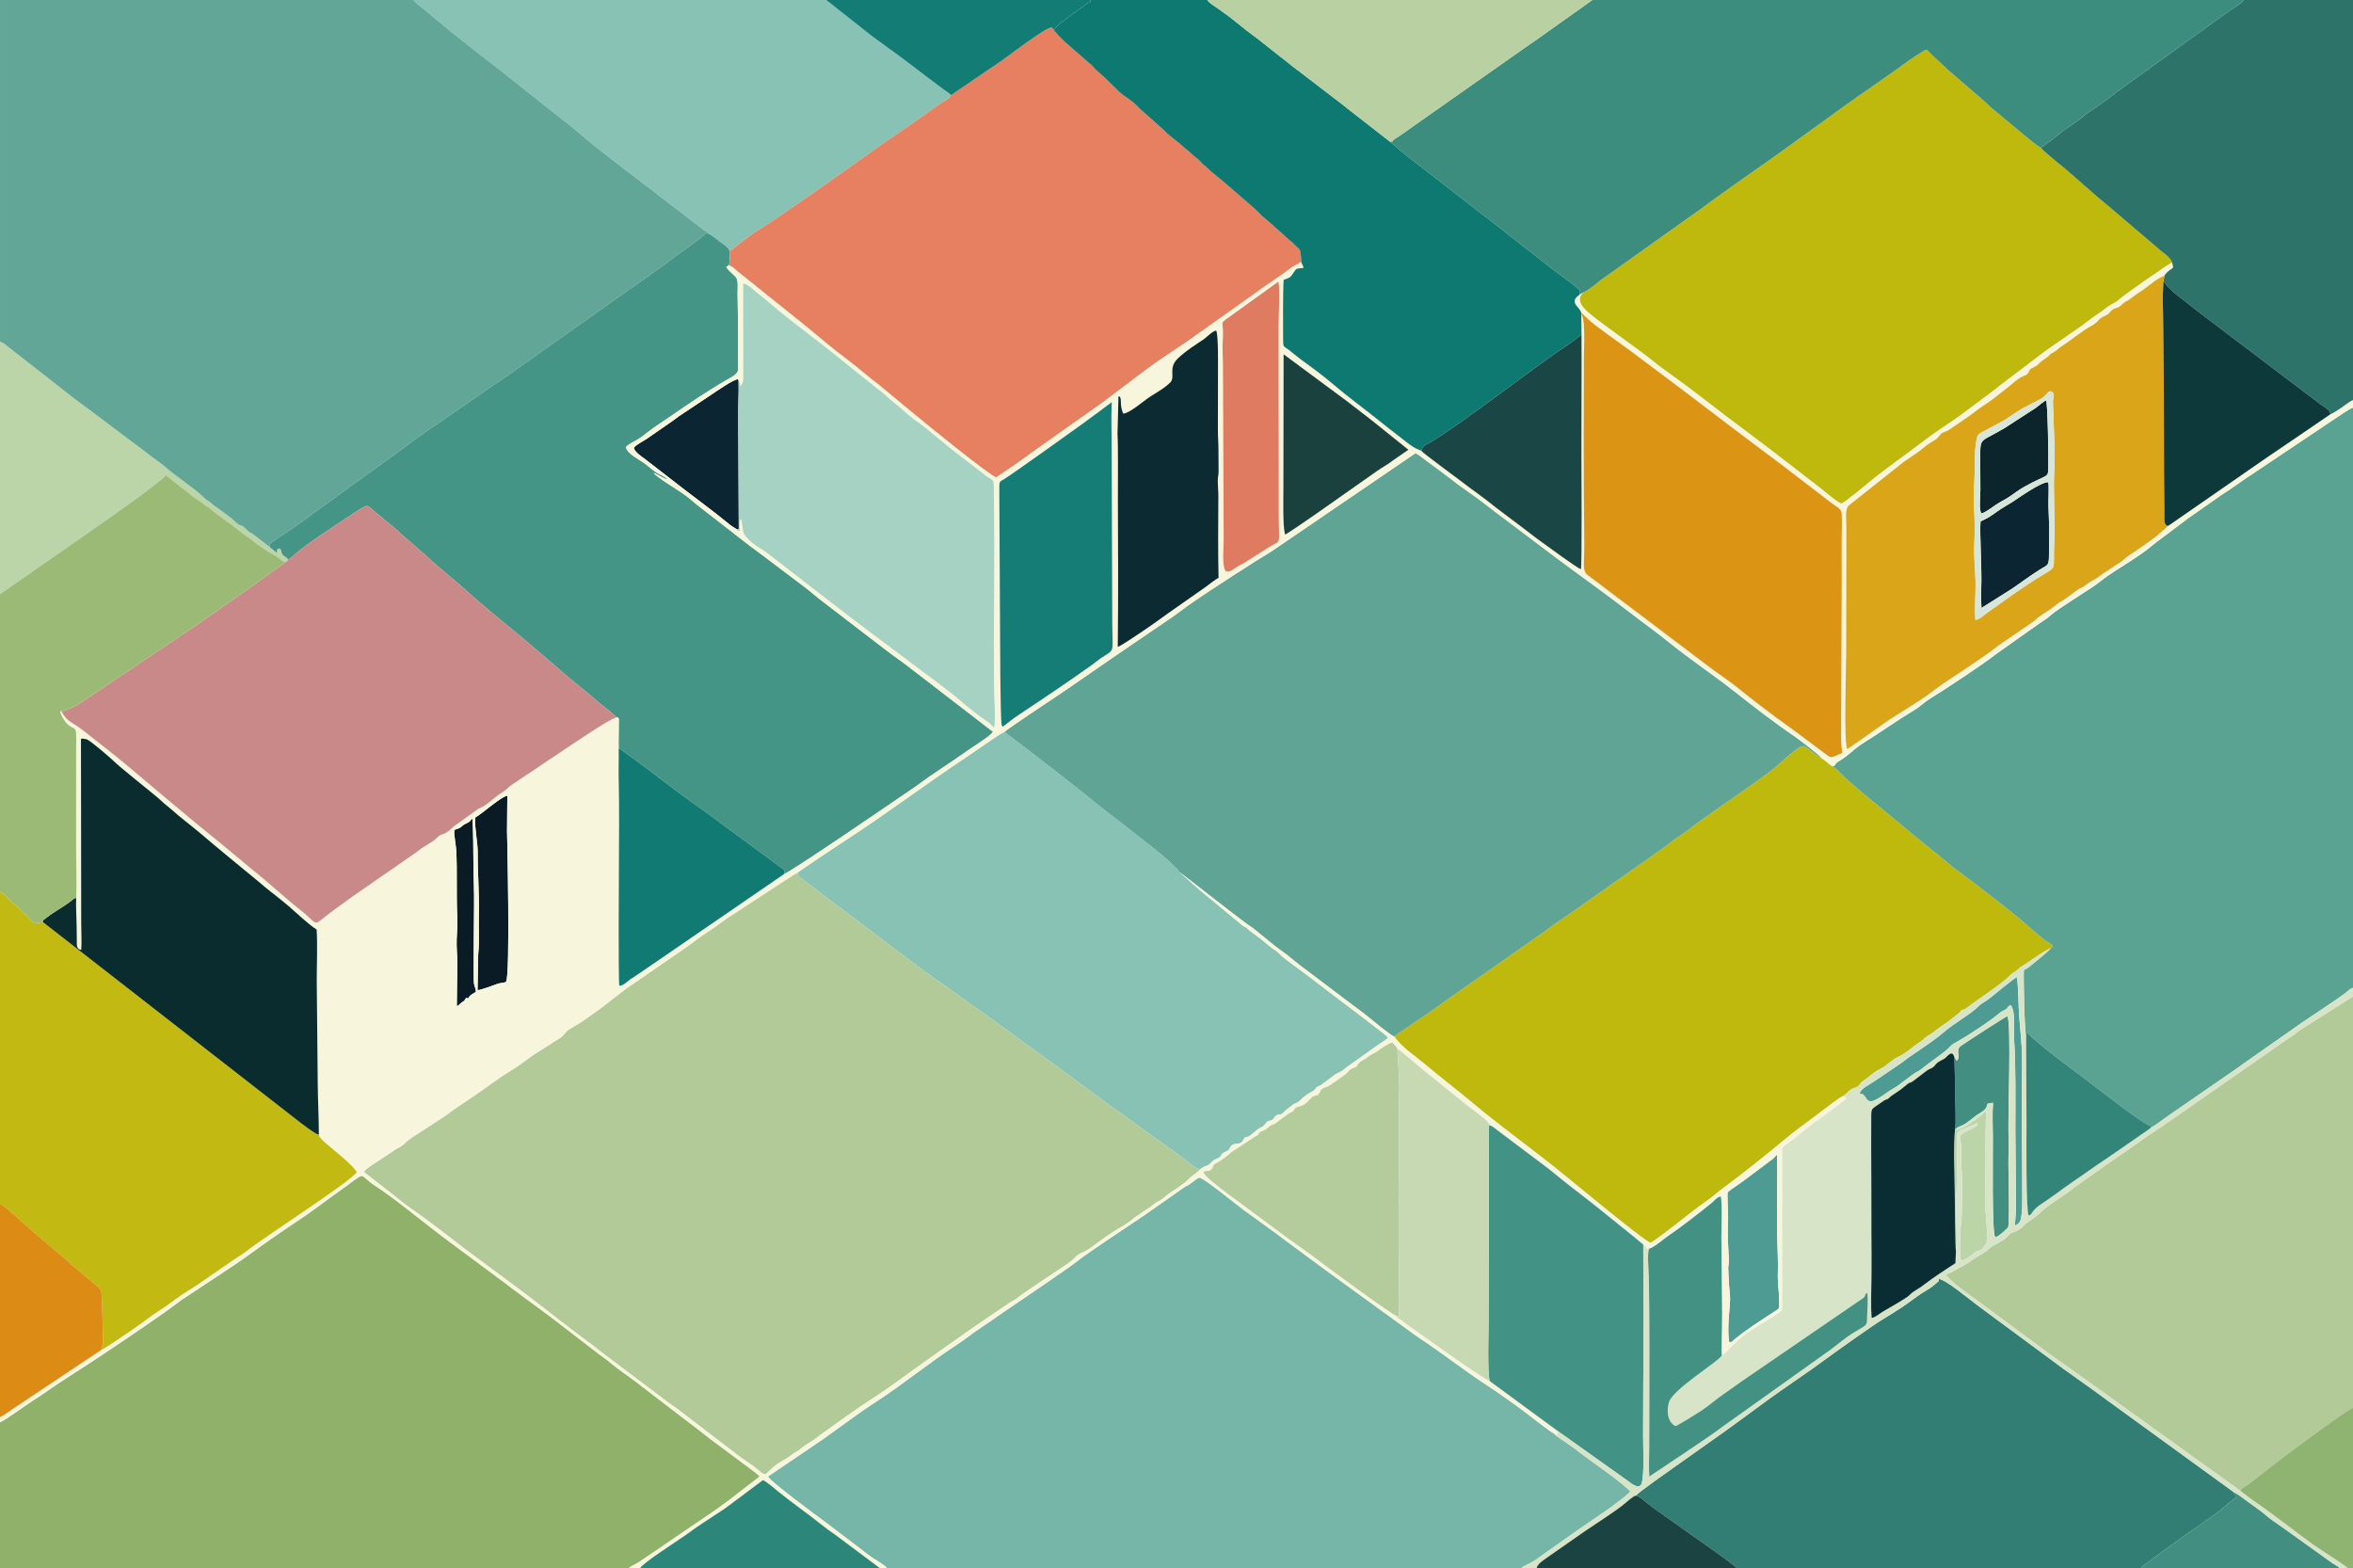 <?xml version='1.0' encoding='utf-8'?>
<svg xmlns="http://www.w3.org/2000/svg" width="184.645mm" height="123.064mm" version="1.1" style="shape-rendering:geometricPrecision; text-rendering:geometricPrecision; image-rendering:optimizeQuality; fill-rule:evenodd; clip-rule:evenodd" viewBox="0 0 18787.58 12521.73"> <defs> <style type="text/css">  .fil0 {fill:#0A1B25} .fil38 {fill:#0A2D34} .fil3 {fill:#0B2532} .fil32 {fill:#0B2A31} .fil25 {fill:#0B2C2F} .fil47 {fill:#0C252C} .fil34 {fill:#0D393A} .fil19 {fill:#0D7971} .fil35 {fill:#117A72} .fil41 {fill:#127C75} .fil30 {fill:#157D75} .fil42 {fill:#1A413E} .fil46 {fill:#1A4342} .fil37 {fill:#1A4646} .fil44 {fill:#2C8679} .fil21 {fill:#2D736A} .fil18 {fill:#327E74} .fil43 {fill:#338579} .fil17 {fill:#3D8D7E} .fil1 {fill:#428F82} .fil36 {fill:#429183} .fil27 {fill:#429285} .fil13 {fill:#449585} .fil2 {fill:#4D9B92} .fil10 {fill:#5AA292} .fil9 {fill:#5FA495} .fil8 {fill:#61A696} .fil11 {fill:#75B6A8} .fil5 {fill:#88C2B5} .fil12 {fill:#8FB16A} .fil45 {fill:#8FB371} .fil26 {fill:#9ABA76} .fil24 {fill:#A5D2C3} .fil7 {fill:#B1CA97} .fil29 {fill:#B4CC9B} .fil31 {fill:#B9D1A2} .fil4 {fill:#BBD5A9} .fil6 {fill:#BFB90E} .fil20 {fill:#C2BA13} .fil33 {fill:#C7D9B2} .fil16 {fill:#C98988} .fil28 {fill:#D7E4C7} .fil48 {fill:#D8E6D9} .fil23 {fill:#DBA51A} .fil40 {fill:#DC8C14} .fil22 {fill:#DC9414} .fil39 {fill:#DE7B60} .fil14 {fill:#E68060} .fil15 {fill:#F7F6DD}  </style> </defs> <g id="Layer_x0020_1">  <g id="_1629127863280"> <g> <path class="fil0" d="M3794.03 6528.31c-5.97,83.05 21.03,192.63 20.35,285.42 -1.18,160.66 13.59,329.13 8.93,498.09 -2.98,107.98 6.3,190.88 -5.13,307.76l-5.2 284.94c8.78,8.83 150.3,-46.37 165.95,-50.9 20.8,-6 44.31,-4.57 60.99,-13.45 36.35,-36.45 8.42,-1203.8 8.42,-1205.75l2.41 -281c-50.63,7.57 -186.65,132.43 -256.74,174.89z"/> <path class="fil0" d="M3626.95 6629.32c-2.87,40.05 13.02,113.53 15.83,160.79 9.11,153.21 -0.39,366.01 8.6,536.65 2.48,47.21 -2.68,124.37 -4.85,174.38 -2.25,51.59 3.52,119.99 5.29,174.28l-4.52 357.86c22.08,-6.05 19.43,-17.25 47.95,-34.85 23.69,-14.62 6.13,-3.65 21.58,-23.53 9.58,-12.35 7.96,-5.24 21.45,-2.73 17.01,-33.37 35.78,-33.22 61.66,-52.7 0.69,-23.1 -12.28,-43.55 -15.81,-67.37 -4.8,-32.46 0.45,-576.3 1.14,-614.99 2.08,-114.63 -4.87,-232.65 -5.24,-348.67 -0.37,-113.9 -1.67,-238.09 -6.83,-351.59 -12.93,6.22 -15.33,16.98 -28.99,26.48 -11.58,8.04 -26.13,12.35 -39,20.65 -13.89,8.94 -19.39,18.42 -33.86,26.03 -20.01,10.54 -27.38,6.74 -44.4,19.31z"/> </g> <g> <path class="fil1" d="M17093.75 12521.73l1587.82 0c-8.63,-14.23 -38.63,-27.09 -54.84,-38.04l-368.45 -264.05c-34.15,-25.94 -72.55,-50.5 -108.51,-75.91 -47.02,-33.23 -68.62,-55.91 -100.08,-79.28 -35.6,-26.43 -68.11,-50.16 -103.78,-75.47 -22.49,-15.96 -88.64,-67.51 -108.65,-73.3l-5.13 7.71c3.49,2.19 8.73,4.62 12.61,7.05l11.79 8.54c-8.37,21.28 5.91,17.12 -21.82,33.4 -1.3,0.77 -5.22,2.75 -6.45,3.56l-30.73 24.22c-17.47,10.58 -8.84,2.5 -20.78,18.64l-71.21 58.47c-10.9,7.41 -14.07,10.14 -23.65,16.2l-147.66 105.79c-36.01,18.68 -202.28,142.98 -248.51,175.38l-97.53 71.79c-29.99,24.22 -86.66,58.12 -94.44,75.31z"/> <path class="fil1" d="M15604.29 8440.08c3.54,93.63 5.21,184.31 5.56,281.3 0.19,53.3 9.39,254.03 0.68,289.47l11.65 -0.3c0.56,-0.9 1.64,-3.24 1.96,-2.47 0.01,0.04 -4.63,-2.1 31.8,-16.95 13.45,-5.48 24.15,-10.7 36.29,-18.55 39.13,-25.27 69.45,-54.74 97.02,-72.17 47.98,-30.32 69.93,-39.02 80.44,-87.21l43.71 -8.24c-6.53,91.74 -2,183.91 -1.29,275.04 0.91,113.84 -8.83,775.92 18.35,795.56 12.05,8.71 51.94,-28.01 66.44,-39.97 8.98,-7.4 7.11,-7.39 15.2,-14.68 20.8,-18.74 24.36,-10 26.35,-63.61 5.72,-153.11 -1.6,-319.37 -2.2,-473.09 -0.31,-79.4 3.88,-156.14 0.62,-233.9 -5.21,-124.43 24.38,-892.32 -9.12,-936.38 -4.34,-3.23 -325.46,205.38 -349.39,222.74 -19.04,13.82 -40.12,21.07 -42.97,50.86 -3.08,32.2 12.42,62.99 -10.64,80.42 -16.33,-7.43 -2.41,-14.27 -20.47,-27.87z"/> </g> <g> <path class="fil2" d="M13807.72 10718.07c21.41,0.67 27.17,-12.1 40.42,-22.82 109.26,-88.53 199.62,-143.68 317.22,-220.81 39.37,-25.82 41.32,-20.21 40.98,-79.49 -0.45,-78.44 -13.8,-149.95 -11.21,-229.14 2.48,-76.21 -0.82,-162.95 -3.46,-238.88 -7.51,-216.59 2.71,-485.61 -2.22,-708.16 -10.74,7.81 -18.39,21.05 -31.9,32.67l-239.33 179.15c-24.79,17.59 -48.43,34.11 -73.31,51.29 -13.56,9.37 -22.12,14.89 -34.73,24.96 -15.9,12.7 -17.36,13.3 -17.22,41.22 0.44,78.94 8.59,154.16 3.73,234.22 -5.92,97.49 9.42,271.53 7.41,299.02 -1.58,21.5 -6.2,26.67 -4.89,53.35 1.81,36.96 3.35,75.19 5.17,112.14 1.87,37.93 9,86.72 9.64,118.03 1.27,63.45 -27.9,246.72 -6.3,353.25z"/> <path class="fil2" d="M14848.99 8731.34c24.4,13.57 18.26,-7.57 40.27,23.2 32.29,45.15 37.62,71.15 185.02,-35.61 24.84,-18 49.16,-30.02 73.66,-45.89l137.16 -102.07c34.13,-23.07 16.96,-2.37 72.33,-47.05 58.14,-46.92 164.2,-117.52 200.02,-153.75 28.44,-28.76 26.99,-29.94 67.69,-52 82.9,-44.92 257.95,-161.46 322.93,-214.83 14.75,-12.12 18.04,-16.39 33.76,-25.95 12.54,-7.61 28.62,-13.15 38.33,-21.42 17.52,-14.93 8.2,-22.9 35.87,-29.18 40.67,58.87 19.59,195.49 25.95,282.56 13.46,184.2 10.29,505.64 9.6,710.88l5.38 612.65c-0.06,58.26 -7.06,103.31 -9.33,153.24 50.39,-18.94 48.74,-55.1 55.49,-100.56 8.48,-57.14 0.35,-513.24 0.96,-675.27l1.09 -552.87c-0.26,-112.03 -12.53,-213.78 -21.5,-325.2 -8.84,-109.71 -6.3,-222.2 -18.4,-330.34 -23.97,6.22 -181.26,141.56 -227.81,176.19 -31.43,23.38 -55.92,31.94 -81.46,57.9 -61.46,62.47 -190.82,132.8 -274.03,204.15 -86.3,74 -184.23,135.18 -277.76,200.23 -28.37,19.73 -49.19,38.36 -80.49,58.99 -80.33,52.94 -165.13,114.75 -244.7,163.72 -26.15,16.1 -65.39,40.53 -70.03,68.3z"/> </g> <g> <path class="fil3" d="M5884.85 4227.23c17.53,-1.21 13.02,2.32 13.71,-27.78l-4.31 -857.33c-1.34,-100.67 5.53,-204.16 2.77,-303.8l-3.79 -10.12c-34.14,-2.76 -181.22,102.36 -218.59,126.23l-256.96 171.35c-18.37,12.27 -30.25,24 -48.61,36.05l-206.12 142.58c-32.63,22.1 -83.43,45.13 -102.32,71.82 7.45,33.16 62.86,70.18 92.42,91.62l207.86 160.9c155.95,123.16 313.24,234.7 469.08,362.69 19.05,15.64 36.33,23.13 54.86,35.82z"/> <path class="fil3" d="M15813.64 4163.12c-8.41,87.58 11.74,391.53 5.66,528.99 -3.58,80.92 -2.07,80.08 1.76,162.29l236.08 -148.64c79.35,-53.15 150.35,-107.82 230.54,-157.98 63.46,-39.69 72.66,-26.75 72.35,-119.84 -0.21,-64.85 2.88,-129.26 2.03,-194.26 -0.83,-63.79 -4.15,-125.81 -6.08,-189.28 -1.78,-58.03 5.22,-141.27 -0.94,-193.68 -48.17,-9 -237.52,124.45 -275.97,149.97 -45.74,30.35 -88.08,51.5 -131.5,82.65 -22.25,15.96 -40.97,29.32 -65,44.64 -20.51,13.06 -49.32,25.38 -68.95,35.13z"/> </g> <g> <path class="fil4" d="M-0 4743.86l671.02 -466.77c70.39,-50.12 611.67,-423.09 652.71,-483.48l115.73 91.92c47.1,36.09 35.2,21.02 83.41,65.51 20.97,19.34 68.04,46.44 91.18,63.59 13.12,9.72 16.31,15.5 26.75,22.99 14.45,10.37 19.45,7.21 34.52,20.29 90.99,79.01 174.52,127.06 233.98,179.4 17.58,15.48 40.52,30.86 61.16,44.1 24.91,15.97 36.96,27.08 59.23,44.79 22.38,17.81 33.69,27.61 57.93,42.1 24.08,14.41 39.46,27.99 62.71,41.87 23.68,14.13 44.56,23.1 66.36,38.16 19.62,13.53 37.89,39.32 67.48,37.45 15.3,-10.47 8.12,-0.36 15.66,-19.54 -19.39,-24.96 -26.6,-18.35 -41.64,-35.13 -21.11,-23.59 -0.66,-40.09 -31.78,-52.2 -19.5,13.15 -14.55,8.19 -14.92,34.11 -8.74,-1.34 -47.89,-37.18 -58,-44.83l-136.81 -105.53c-38.61,-18.02 -38.32,-25.13 -66.45,-51.7 -20.85,-19.69 -15.2,-8.53 -40.82,-20.12 -17.35,-7.84 -51.51,-44.21 -61.51,-52.2l-102.69 -76.71c-14.2,-10.57 -20.04,-13.24 -35.83,-24.32 -14.47,-10.16 -17.81,-17.08 -31.83,-27.59 -13.5,-10.12 -24.14,-14.51 -35.87,-23.91 -9.91,-7.93 -17.98,-17.94 -27.63,-26.77 -74.31,-68.06 -205.37,-154 -266.36,-207.13 -21.66,-18.88 -42.39,-34.42 -65.98,-53.59 -23.28,-18.91 -45.58,-32.13 -68.6,-51.03l-472.1 -354.88c-23.6,-19.02 -44.35,-33.32 -68.68,-50.68 -78.5,-56.02 -241.83,-187.84 -333.76,-258.83l-266.01 -207.21c-22.58,-16.66 -40.65,-39.91 -72.58,-46.47l0 2014.36z"/> <path class="fil4" d="M15622.18 9010.55l-11.65 0.3c-15.11,153.94 -4.99,326.77 -3.23,487.53 0.57,52 4.04,482.03 9.9,490.34 15.36,-60.58 -7.35,-387.94 1.81,-445.12 8.04,-50.19 6.12,-371.08 5.75,-433.71 -0.55,-91.45 7.34,-72.82 110.76,-120.44 81.2,-37.38 42.65,-16.71 53.58,-4.12 -58.49,39.16 -47.08,26.79 -103.84,56.86 -53.9,28.55 -29.97,45.04 -25.93,107.09 3.3,50.7 -3.83,109.15 0.52,158.81 2.2,25.11 4.8,43.4 4.73,75.73 -0.26,116.54 5.38,285.86 -7.03,388.81 -6.26,51.91 -10.88,171.89 -7.97,228.41 2.3,44.46 1,78.24 33.98,58.56l29.32 -16.44c22.51,-11.45 32.91,-22.23 50.07,-38 24.77,-22.78 46.64,-16.9 62.1,-28.33 2.03,-1.51 32.9,-45.51 35.01,-51.5 18.61,-52.8 -11.22,-262.23 -11.16,-337.3 0.09,-118.7 5.35,-238.45 5.1,-355.45 -0.13,-59.01 -0.92,-118.54 0.66,-177.49 0.78,-29.28 1.12,-60.4 0.59,-89.65 -0.62,-33.69 6.64,-66.06 5.32,-92.78 -18.16,4.3 -32,20.6 -42.31,32.4l-36.93 27.99c-19.35,20.75 -12.44,10.62 -32.51,22.27l-22.02 17.4c-1.2,0.84 -4.85,3.08 -6.17,3.85 -27.09,15.57 -64.38,36.52 -95.91,44.81 -4.33,-6.78 -7.15,7.65 -2.58,-10.83z"/> </g> <g> <path class="fil5" d="M6369.53 6966.27c-2.66,39.9 18.95,37.83 86.47,90.79 158.62,124.44 334.12,251.46 496.3,375.26 190.65,145.52 405.34,310.11 601.05,444.62l203.02 146c37.56,24.62 65.82,45.2 102.81,71.32l504.25 367.35c33.34,24.93 66.86,45.14 101.26,73.32l301.13 221.7c35.94,24.91 66.57,48.8 100.17,74.22 32.63,24.68 69.85,46.51 102.97,71.48 69.21,52.17 129.97,95.02 201.82,146.69 37.32,26.83 67.93,49.7 102.06,72.46l202.09 146.49c25.74,19.92 71.12,65.73 109.75,67.69 21.89,-16.68 20.11,-16.02 48.42,-25.92 23.26,-8.13 28.16,-18.69 42.99,-32.16 16.84,-15.29 20.98,-17.41 46.67,-28.45 33.18,-14.27 15.54,-16.21 37.14,-37.19 14.03,-13.63 35.46,-16.67 47.69,-27.05 15.58,-13.24 7.78,-25.73 32.29,-42.27 18.8,-12.68 41.49,-7.02 60.83,-14.69 23.52,-9.34 21.99,-20.66 36.01,-42.69 19.03,-9.9 22.42,-2.68 43.38,-16.74l66.28 -53.27c44.51,-31.72 20.47,3.09 66.44,-52.81 17.2,-20.91 18.13,-6.59 41.82,-18.38 17.3,-8.62 16.05,-18.74 28.51,-30.91 18.94,-18.51 27.34,-8.41 48.67,-17.04 8.79,-3.55 23.35,-20.63 30.96,-27.97l67.65 -52.12c16.63,-8.72 28.93,-10.44 42.72,-21.77 22.07,-18.12 -0.57,-7.62 64.4,-55.29 12.95,-9.49 23.61,-14.36 37.91,-21.72 44,-22.65 10.7,-28.94 72.06,-52.76l105.31 -78.84c23.41,-19.07 54.05,-25.23 75.47,-44 27.5,-24.09 42.25,-31.67 71.33,-53.23l212.35 -151.29c20.98,-13.49 61.67,-35.24 71.38,-54.04 -10.32,-16.3 -374.7,-289.07 -422.47,-325.73 -71.53,-54.89 -138.33,-105.48 -211.72,-161.81 -40.97,-31.45 -187.66,-136.18 -212.94,-160.73 -69.65,-67.59 -50.96,-39.76 -102.19,-82.03 -36.16,-29.84 -61.62,-54.25 -105.05,-84.27 -20.83,-14.4 -34.18,-23.41 -51.03,-38.53 -42.07,-37.77 -17.02,-14.91 -55.4,-39.05l-356.74 -295.91c-16.31,-14.92 -31.32,-29.78 -50.24,-44.53l-98.31 -87.7c-5.37,-14.42 -63.95,-68.59 -79.65,-82.98 -110.18,-101.04 -147.96,-120.89 -257.96,-210.26 -114.43,-92.97 -237.67,-180.73 -352.33,-275.31 -156.93,-129.48 -362.91,-285.82 -527.39,-413.93l-180.33 -136.09c-35.29,15.52 -74.38,44.62 -106.78,66.23l-207.11 141.62c-309.44,205.4 -610.06,432.37 -922.55,636.43 -69.33,45.28 -138.22,90.72 -206.46,137.14 -67.11,45.64 -140.52,92.86 -207.17,140.65z"/> <path class="fil5" d="M5657.13 1865.8c15.92,5.12 71,48.14 89.78,62.8 23.67,18.47 74.85,49.07 78.65,77.13 54.28,-37.86 157.82,-125.76 214.29,-159.66 133.22,-79.96 314.24,-211.12 449.5,-302.63l440.56 -311.59c135.54,-98.51 300.94,-207.96 443.12,-308.96 37.1,-26.35 71.47,-53.63 110.12,-79.13 24.54,-16.19 102.6,-59.69 111.02,-84.13 -10.36,-12.24 -47.62,-36.2 -63.39,-47.79 -141.92,-104.28 -296.17,-227.51 -438.53,-328.43 -43.05,-30.51 -84.63,-60.61 -126.82,-92.24l-306.01 -241.82c-8.93,-7.63 -20.08,-16.47 -30.46,-24.44 -11.05,-8.49 -21.73,-13.48 -30.5,-24.91l-3296.12 0c8.94,21.09 51.12,47.75 70.38,64.04l215.01 178.54c192.08,156.28 396.38,308.62 590.84,465.11l294.45 233.49c101.17,75.83 192.9,159.78 290.78,237.17 98.5,77.89 199.05,155.44 297.99,230.02 101.6,76.58 196.86,152.3 298.41,229.54l259.42 198.96c13.35,9.78 28.25,13.85 37.51,28.94z"/> </g> <g> <path class="fil6" d="M11133.33 8277.6c56.3,83.84 161.2,150.44 240.19,217.29 131.18,111 255.49,203.86 382.01,310.25 168.55,141.73 342.83,270.59 516.47,405.02 44.86,34.73 84.07,66.2 128.77,100.34 78.29,59.79 741.05,614.71 778.42,612.61 12.39,-0.7 175.81,-126.27 197.08,-143.06 62.69,-49.5 123.22,-96.58 190.81,-147.75 31.91,-24.15 66.13,-46 98.51,-70.94 33.31,-25.66 60.06,-50.73 94.04,-75.38 120.45,-87.38 361.15,-278.04 473.22,-373.35 92.27,-78.47 191.16,-147.59 287.6,-220.47 36.49,-27.58 166.72,-130.39 196.93,-140.7 7.56,-7.2 14.07,-10.97 22.94,-18.09 10.01,-8.05 12.76,-13.23 22.91,-21.76 21.58,-18.13 29.41,-20.23 59.05,-30.74 26.73,-9.48 23.44,-24.84 46.18,-43.31 15.98,-12.99 35.65,-23.72 51.83,-37.75 32.88,-28.53 61.56,-49.58 103.46,-70.48 32.48,-16.2 72.06,-54.88 104.26,-75.5 36.31,-23.26 41.97,-14.71 109.37,-64.76 18.14,-13.47 30.71,-24.62 50.18,-39.59 18.08,-13.9 34.33,-22.72 53.03,-36.61 20.07,-14.91 28.67,-27.66 49.59,-40.1 23.23,-13.83 32.09,-19.11 53.8,-35.81 34.1,-26.22 64.61,-49.7 104.66,-74.61l97.77 -77.01c32.6,-41.7 20.76,-9.21 54.15,-35.06 93.63,-72.46 274.83,-186.99 352.76,-265.02 19.08,-19.11 32.48,-22.42 51.69,-38 26.97,-21.89 3.82,-10.36 50.54,-39.09 70.81,-43.53 141.74,-102.67 220.85,-138.4 15.94,-9.35 5.57,0.55 15.17,-13.85 -10.84,-19.17 -39.74,-31.55 -58.97,-45.37 -70.05,-50.34 -201.36,-172.59 -271.14,-226.95 -151.12,-117.71 -299.38,-236.16 -453.95,-347.89l-109.64 -89.66c-32.65,-29.87 -75.15,-60.38 -112.66,-91.54 -36.66,-30.45 -72.07,-57.41 -109.72,-89.54l-163.54 -135.28c-18.04,-15.98 -34.81,-29.11 -54.42,-45.23 -96.9,-79.68 -294.26,-237.95 -374.6,-322.73 -42.67,-45.04 -18.55,-18.41 -54.23,-44.41 -25.32,-14.78 -58.96,-50.54 -84.24,-64.1 -25.75,-9.35 -84.41,-58.08 -109.45,-76.89 -43.62,-32.79 -55.13,-19.11 -117.74,28.02 -32.69,24.61 -66.88,57.63 -99.09,85.26 -34.32,29.45 -60.86,51.9 -98.5,80.74 -112.69,86.32 -300.37,212.04 -425.96,301.31 -73.21,52.03 -142.74,99.66 -210.44,153.14 -32.46,25.64 -73.4,49.22 -108.98,75.34 -36.33,26.66 -65.37,51.4 -102.55,76.73l-534.53 376.92c-107.88,73.24 -203.44,145.91 -323.52,224.4 -39.19,25.61 -68.09,52.37 -106.59,77.73l-747.19 522.88c-36.07,25.45 -70.87,50.61 -107.09,77.16 -71.75,52.58 -148.64,98.64 -215.88,147.77 -24.07,17.58 -90.26,55.98 -103.6,73.93z"/> <path class="fil6" d="M12648.62 2332.15c-64.49,44.02 -30.02,102.09 11.9,143.97 76.4,76.33 412.9,304.57 543.68,412.6 42.3,34.94 92.06,69.55 136.95,102.15 94.65,68.75 184.39,134.76 273.73,204.44 222.62,173.66 454.53,340.99 679,516.44 46.83,36.6 88.4,69.25 134.58,104.5 46.72,35.65 90.46,68.59 134.5,104.56 28.5,23.27 104.94,89.76 140.35,100.15 18.43,-0.33 208.92,-160.17 239.58,-185.16 122.92,-100.22 281.01,-208.86 409.29,-307.94 125.81,-97.16 206.61,-140.15 332.93,-234.81l244.91 -183.35c27.32,-21.61 52.69,-42.45 81.04,-63.43 109.1,-80.72 214.45,-162.6 322.84,-244.94l253.21 -175.15c47.79,-31.81 103.03,-78.9 164.79,-119.15 33.15,-21.61 54.49,-41.01 83.29,-61.16 36.66,-25.65 51.9,-22.62 85.37,-54.19 32.91,-31.04 402.66,-290.78 422.29,-294.41 -8.13,-41.89 -80.07,-82.62 -124.29,-124.78l-398.27 -338.96c-123.55,-99.18 -270.69,-239.43 -397.14,-339.92 -10.36,-8.23 -122.86,-101.04 -127.03,-112.71 -28.08,-12.87 -90.35,-65.21 -116.25,-87.33l-217.69 -180.74c-19.87,-16.33 -34.48,-28.49 -54.79,-44.83 -20.1,-16.18 -32.58,-32.46 -51.25,-48.39l-267.19 -230.86c-53.58,-43.61 -106.47,-98.82 -153.33,-140.62 -61.55,-54.87 -36.01,-67.99 -116.25,-16.25 -43.68,28.17 -77.58,49.82 -118.35,80.86 -37.26,28.37 -77.74,55.5 -116.14,83.1 -39.11,28.1 -76.65,54.28 -117.19,82 -307.65,210.3 -616.37,445.86 -927.38,661.46l-233.38 165.14c-77.43,53.51 -152.31,109.09 -228.27,165.17l-698.59 496.82c-40.45,28.73 -77.83,53.51 -115.54,83.73 -31.17,24.98 -77.44,64.33 -115.94,82.01z"/> </g> <g> <path class="fil7" d="M9584.67 9335.65c-38.62,-1.96 -84,-47.77 -109.75,-67.69l-202.09 -146.49c-34.13,-22.75 -64.73,-45.62 -102.06,-72.46 -71.86,-51.67 -132.61,-94.53 -201.82,-146.69 -33.12,-24.97 -70.34,-46.79 -102.97,-71.48 -33.6,-25.42 -64.23,-49.31 -100.17,-74.22l-301.13 -221.7c-34.4,-28.18 -67.92,-48.39 -101.26,-73.32l-504.25 -367.35c-36.99,-26.12 -65.25,-46.69 -102.81,-71.32l-203.02 -146c-195.71,-134.5 -410.4,-299.09 -601.05,-444.62 -162.18,-123.8 -337.68,-250.82 -496.3,-375.26 -67.52,-52.96 -89.12,-50.9 -86.47,-90.79 -37.8,21.25 -77.75,48.87 -113.99,71.34l-331.24 216.7c-48.69,34.48 -123.96,77.1 -167.26,111.71 -56.16,44.89 -109.32,74.28 -162.01,112.01 -35.37,25.33 -67.32,51.85 -103.01,76.32l-432.82 299.1c-18.45,12.96 -38.58,24.82 -56.72,37.96 -18.55,13.44 -32.43,25.6 -50.61,38.95 -78.71,57.79 -117.83,96.44 -209.53,159.12 -35.42,24.22 -69.91,50.52 -105.35,74.02 -20.02,13.28 -98.34,56.75 -112.85,71.34 -20.1,20.22 -22.8,31.02 -45.93,48.73l-167.31 106.55c-83.46,48.98 -130.41,95.96 -215.59,148.13 -144.73,88.62 -198.34,136.71 -325.46,222.48 -76.43,51.58 -146.61,96.92 -217.55,150.96l-220.57 143.27c-128.29,78.85 -83.51,78.68 -162.95,115.99l-164.44 109.24c-25.6,15.65 -89.58,55.6 -98.79,78.14l198.09 154.39c63.43,51.41 128.93,103.76 197.51,151.11 133.54,92.18 273.41,203.63 401.18,301.16l402.96 299.27c163.31,120.25 337.53,260.02 499.04,382.56 80.46,61.05 111.28,80.11 198.37,150.25l499.98 376.68c31.07,26.52 70.06,49.91 104.19,75.02l493.67 378.08c44.06,32.97 117.82,78.91 153.19,110.81 76.72,69.17 54.3,18.59 158.32,-51.27 35.55,-23.87 80.4,-43.72 112.4,-72.31 19.45,-17.38 36.08,-19.43 57.7,-36.76 54.35,-43.57 52.13,-40.18 108.85,-75.36 17.68,-10.97 31.16,-24.37 51.21,-38.64 145.23,-103.42 282.29,-205.17 434.1,-302.87 153.56,-98.82 290.89,-206.26 435.15,-306.99 145.63,-101.7 286.23,-203.48 433.28,-303.94l222.3 -151.17c22.96,-13.9 40.35,-18.95 59,-35.88 29.74,-26.97 327.02,-224.15 381.97,-260.35 71.96,-47.41 78.85,-69.78 100.84,-83.49 36.03,-22.46 55.88,-20.79 117.37,-66.99 62.32,-46.83 152.32,-113.67 219.43,-149.63 35.99,-19.28 83.17,-52.24 108.22,-75.73l109.7 -74.73c21.91,-12 36.72,-26.93 54.84,-39.78 21.67,-15.37 35.39,-19.39 56.22,-33.48 22.53,-15.23 33.03,-28.73 52.29,-42.39 50.35,-35.7 116.44,-72.4 158.26,-115.41 38.84,-39.96 81.62,-60.72 99.45,-84.82z"/> <path class="fil7" d="M17891.01 11905.91c-3.9,-15.45 21.93,-29.72 43.38,-42.77 22.93,-13.94 37.08,-26.5 57.61,-42.23 108.08,-82.77 222.61,-175.73 332.42,-255.39 46.96,-34.07 416.21,-309.77 463.17,-324.77l0 -3284.2 -419.98 265.94c-33.29,26.49 -65.44,48.19 -101.36,72.61l-907.18 632.13c-35.23,22.85 -66.68,45.28 -100.54,69 -31.38,21.98 -66.66,45.28 -101.09,68.06l-255.35 178.09c-18.62,12.9 -33.07,21.51 -50.54,34.06l-250.72 177.49c-17.22,11.71 -33.48,22.31 -49.17,35.36 -58.52,48.65 -134.34,92.82 -198.2,140.4l-50.54 39.05c-13.19,13.56 -25.94,26.61 -43.68,41.32 -15.32,12.73 -32.67,23.9 -49.49,35.45 -77.09,52.92 -37.81,41.11 -94.27,75.29 -62.7,37.95 -35.73,-4.95 -101.54,66.04 -12.67,13.67 -86.06,51.25 -109.69,65.89 -21.48,13.31 -28.15,26.06 -45.91,38.61 -32.77,23.17 -72.5,42.65 -104.62,65.1 -80.93,56.58 -78.63,47.68 -159.32,94.72 -20.96,12.21 -35.56,17.05 -57.79,24.59 6.64,18.33 78.11,81.06 97.03,95.3 11.62,8.74 24.75,19.03 36.72,28.03 24.57,18.47 47.04,35.68 74.83,54.45l658.98 486.79c104.98,71.46 196.07,139.55 297.57,210.5l1189.28 855.07z"/> </g> <path class="fil8" d="M-0 2729.5c31.93,6.56 50,29.81 72.58,46.47l266.01 207.21c91.93,70.99 255.26,202.81 333.76,258.83 24.33,17.36 45.09,31.66 68.68,50.68l472.1 354.88c23.02,18.89 45.32,32.12 68.6,51.03 23.6,19.17 44.32,34.71 65.98,53.59 60.99,53.13 192.05,139.07 266.36,207.13 9.65,8.83 17.71,18.84 27.63,26.77 11.73,9.4 22.36,13.79 35.87,23.91 14.02,10.51 17.36,17.43 31.83,27.59 15.78,11.08 21.62,13.75 35.83,24.32l102.69 76.71c10,7.99 44.16,44.35 61.51,52.2 25.62,11.59 19.97,0.43 40.82,20.12 28.13,26.57 27.84,33.68 66.45,51.7l136.81 105.53c-3.62,-9.36 -4.28,-13.72 5.62,-27.07 11.95,-16.11 163.34,-113.16 194.25,-134.68l678.82 -491.84c10.11,-7.41 14.21,-10.42 25.81,-19.13l81.45 -57.98c69.4,-46.26 171.8,-131 244.41,-178.97l445.55 -306.5c55.6,-37.59 99.69,-72.83 165.3,-113.56 17.52,-10.88 41.95,-28.33 56.42,-38.22l988.61 -699.96c66.79,-42.43 197.47,-140.63 273.98,-194.17 38.9,-27.22 72.05,-56.58 108.39,-80.88 32.29,-21.59 188.79,-133.14 215,-163.77l19.99 4.32c-9.26,-15.09 -24.16,-19.16 -37.51,-28.94l-259.42 -198.96c-101.56,-77.24 -196.81,-152.96 -298.41,-229.54 -98.94,-74.57 -199.49,-152.13 -297.99,-230.02 -97.88,-77.39 -189.61,-161.33 -290.78,-237.17l-294.45 -233.49c-194.46,-156.49 -398.76,-308.83 -590.84,-465.11l-215.01 -178.54c-19.26,-16.29 -61.44,-42.95 -70.38,-64.04l-3302.33 0 0 2729.5z"/> <path class="fil9" d="M8019.6 5844.21l180.33 136.09c164.48,128.11 370.46,284.45 527.39,413.93 114.66,94.59 237.9,182.35 352.33,275.31 109.99,89.37 147.77,109.22 257.96,210.26 15.7,14.39 74.28,68.56 79.65,82.98l424.85 329.07c75.09,55.09 88.49,70.24 163.6,120.14l156.53 127.54c58.53,47.47 65.48,47.6 108.47,80.8 36.53,28.22 66.26,54.76 104.88,84.35l431.4 325.7c37.56,27.7 72.55,53.19 107.73,81.49 45.08,36.24 175.73,146.7 218.61,165.73 13.34,-17.95 79.53,-56.35 103.6,-73.93 67.25,-49.14 144.13,-95.19 215.88,-147.77 36.22,-26.55 71.02,-51.71 107.09,-77.16l747.19 -522.88c38.5,-25.36 67.4,-52.12 106.59,-77.73 120.09,-78.49 215.65,-151.16 323.52,-224.4l534.53 -376.92c37.18,-25.33 66.22,-50.07 102.55,-76.73 35.58,-26.12 76.53,-49.69 108.98,-75.34 67.69,-53.48 137.23,-101.11 210.44,-153.14 125.59,-89.28 313.27,-214.99 425.96,-301.31 37.65,-28.84 64.18,-51.29 98.5,-80.74 32.21,-27.63 66.4,-60.64 99.09,-85.26 62.62,-47.13 74.12,-60.82 117.74,-28.02 25.04,18.81 83.7,67.54 109.45,76.89 -10.38,-20.95 -177.02,-146.41 -196.18,-159.5 -174.95,-119.55 -339.13,-245.96 -504.76,-376.77 -156.19,-123.35 -361.18,-261.5 -506.76,-379.87 -113.16,-92.01 -239.2,-181.56 -352.98,-269.5 -184.05,-142.26 -372.67,-274.73 -557.83,-413.42l-406.35 -306c-95.17,-69.52 -205.31,-160.01 -305.09,-227.79 -69.83,-47.43 -135.78,-101.33 -202.65,-151.05 -35.04,-26.05 -69.6,-51.1 -103.3,-75.99 -22.14,-16.35 -85.49,-67.37 -107.15,-74.46l-1123.63 766.21c-64.44,44.53 -136.81,83.1 -210.63,133.02 -36.67,24.82 -68.92,43.24 -106.52,67.77 -107.04,69.78 -319.92,206.46 -414.09,278.36 -64.02,48.88 -134.48,96.15 -202.09,141.6 -138.31,92.96 -273.04,186.63 -408.46,278.86 -139,94.66 -267.92,186.86 -407.38,279.96 -43.04,28.74 -375.15,248.67 -409.02,279.64z"/> <path class="fil10" d="M14628.71 6117.26c35.68,26.01 11.56,-0.63 54.23,44.41 80.34,84.78 277.71,243.05 374.6,322.73 19.61,16.12 36.38,29.24 54.42,45.23l163.54 135.28c37.65,32.13 73.06,59.09 109.72,89.54 37.51,31.17 80.01,61.67 112.66,91.54l109.64 89.66c154.57,111.73 302.83,230.18 453.95,347.89 69.78,54.36 201.09,176.62 271.14,226.95 19.23,13.82 48.14,26.2 58.97,45.37 -9.61,14.4 0.77,4.5 -15.17,13.85 -14.97,22.94 -132.2,115.05 -157.76,136.92 -24.68,21.11 -29.88,24.49 -59.22,39.24 -3.89,63.8 4.69,489.9 18.13,523.97l2.76 -30.28c85.75,95.37 389.74,316.58 484.8,387.91 71.01,53.3 451.87,355.12 512.2,364.63l-3.49 11.49c35.38,-15.42 115.21,-79.92 153.27,-104.57l550.95 -380.28c9.94,-7.14 12.96,-10.31 22.63,-17.23l480.18 -336.67c96.65,-66.29 267.76,-176.42 352.29,-240.23 19.19,-14.48 27.12,-29.13 54.45,-37.13l0 -4632.38c-23.95,4.69 -106.63,64.75 -137.44,83.65l-656.49 439.56c-90.84,57.81 -160.75,113.59 -261.27,177.09l-257.84 180.5c-93.96,70.33 -165.1,124.03 -250.13,188.17 -43.82,33.05 -81.4,65.98 -123.57,95.62 -87.75,61.69 -181.98,117.08 -264.81,173.43 -44.95,30.57 -81.6,63.14 -126.32,92.87 -64.66,42.98 -279.75,178.61 -328.2,219.62 -21.12,17.87 -35.16,31.01 -61.73,47.85 -44.05,27.91 -85.4,60.8 -129.33,89.85l-256.42 181.86c-99.65,78.16 -390.09,271.22 -523.67,352.92 -44.62,27.29 -78.26,63.21 -126.78,92.33 -145.9,87.56 -254.79,168.2 -399.7,258.04 -22.68,14.06 -43.37,28.19 -64.37,45.1 -41.82,33.65 -73.44,64.41 -123.27,96.1 -13.53,8.61 -22.37,11.24 -32.76,21.77 -18.08,18.31 -7.96,24.5 -34.74,25.81z"/> <path class="fil11" d="M7082.56 12521.73l5064.63 0c10.13,-15.82 74.93,-37.71 119.87,-70.45l323.75 -229.24c77.51,-52.24 147.67,-100.65 221.66,-151.77 36.85,-25.47 72.67,-50.75 106.61,-77.68 25.01,-19.84 83.82,-63.43 98.72,-83.5 -62.84,-65.42 -215.58,-174.04 -298.03,-232.9 -51.49,-36.74 -101.41,-74.69 -154.07,-114.74l-138.28 -95.59c-12.28,-9.94 -8.89,-7.14 -15.53,-17.08 -17.88,-5.48 -152.09,-108.97 -177.38,-129.06 -89.37,-70.98 -265.94,-196.46 -356.99,-255.62 -190.88,-124.04 -350.77,-252.48 -539.35,-377.21 -61,-40.34 -115.67,-84.25 -176.78,-127.06l-531.24 -385.17c-61.13,-44.79 -115.39,-85.68 -175.1,-128.72 -58.47,-42.15 -115.73,-87.5 -174.64,-129.07 -30.58,-21.56 -57.42,-43.97 -88.21,-66.21l-265.63 -192.64c-55.06,-39.8 -323.9,-261.76 -353.49,-255.65 -42.65,24.22 -55.4,46.89 -112.23,73.73l-321.9 225.71c-98.55,67.51 -471.92,312.14 -540.79,370.55 -40.56,34.39 -470.31,327.37 -535.8,370.72 -75.44,49.91 -137.42,97.27 -215.79,147.82 -75.71,48.84 -140.11,103.33 -216.18,152.47 -202.99,131.13 -417.68,308.24 -639.15,451.57 -147.2,95.27 -288.69,204.32 -426.23,300.89l-433.53 293.71c19.85,41.75 401.92,323.02 469.27,372.47l240.63 182.77c41.21,30.94 75.78,60.54 119.29,89.86 22.74,15.31 112.8,68.69 121.87,87.09z"/> <path class="fil12" d="M-0 11355.86l0 1165.87 5021.47 0c6.05,-11.17 59.51,-36.02 71.09,-42.71l199 -134.56c158.95,-112.42 379.48,-252.03 524.4,-362.27l249.42 -192.63c-10.77,-15.56 -75.84,-62.85 -95.37,-77.75 -34.4,-26.24 -63.82,-47.42 -100.06,-74.16 -66.56,-49.11 -131.71,-98.82 -199.9,-148.79 -34.8,-25.51 -62.61,-49.88 -97.75,-76.6 -34.74,-26.42 -64.66,-48.68 -99.08,-75.19l-394.61 -302.67c-65.55,-50.68 -140.06,-97.85 -199.74,-148.97 -32.77,-28.07 -63.46,-49.45 -99.09,-75.23l-295.5 -227.54c-124.58,-98.04 -273.74,-202.9 -399.47,-297.9 -39.95,-30.19 -58.41,-45.39 -99.31,-74.8l-400.2 -297.34c-183.2,-133.93 -419.79,-335.1 -596.34,-449.47 -139.91,-90.64 -42.33,-120.28 -281.25,48.35 -122.49,86.45 -218.4,163.87 -354.93,252.87 -65.52,42.71 -120.6,81.24 -180.76,123.08 -113.01,78.6 -250.59,182.23 -357.26,250.34l-365.66 241.82c-173.18,131.81 -440.96,309.53 -629.55,436.34 -150.4,101.13 -307.24,195.04 -456.38,300.87 -29.46,20.91 -62.73,41.79 -93.26,61.11 -48.04,30.42 -238.88,169.22 -269.91,177.94z"/> <path class="fil13" d="M2153.51 4368.18c10.1,7.65 49.26,43.49 58,44.83 0.37,-25.92 -4.58,-20.96 14.92,-34.11 31.12,12.11 10.66,28.61 31.78,52.2 15.04,16.79 22.24,10.17 41.64,35.13 19.21,-2.17 58.31,-45.4 79.02,-60.19 29.55,-21.11 54.11,-43.74 84.41,-65.05 71.45,-50.23 381.56,-262.4 447.48,-294.88 29.78,-14.67 29.11,-3.02 89.67,46.15l180.09 148.66c8.88,8.83 9.16,12.07 18.86,20.85 14.59,13.21 26.29,20.5 40.51,34.37l79.82 69.62c44.33,38.76 95.24,80.12 133.89,119.94l183.34 155.46c55.9,44.83 102.37,90.86 156.36,137.43 54.11,46.65 103.7,88 162,136.83 107.22,89.78 216.17,176.21 323.42,269.35l238.88 204.28c57.28,52.43 178.02,143.83 241.51,201.85 55.08,50.33 95.16,68.85 163.23,136.98 25.02,-0.91 18.54,18.36 18.13,44.67 -0.37,23.29 -0.31,46.6 -0.53,69.9 -0.43,45.35 -1.77,90.87 -0.47,136.18 20.6,2.15 29.23,14.69 44.38,25.42 158.41,112.2 301.23,225.44 456.19,340.55 57.14,42.44 113.04,80.12 171.2,122.7l628.62 462.45c19.32,13.18 32.16,18.94 21.09,49.1 51.03,-14.79 878.16,-581.35 949.71,-630.06l103.59 -70.77c66.64,-49.7 134.39,-97.38 204.9,-143.71 70.77,-46.5 139.4,-93.25 207.12,-141.42 33.97,-24.17 193.01,-122.58 201.86,-150.45l-671.73 -517.41c-55.55,-43.71 -115.69,-83.17 -172.12,-126.79l-507.37 -389.09c-57.95,-43.17 -109.06,-90.08 -166.28,-132.62l-340.72 -256.95c-30.36,-22.05 -54.72,-41.34 -85.75,-63.64l-420.45 -326.69c-27.98,-22.85 -51.37,-44.17 -81.83,-67.56 -56.27,-43.22 -246.17,-155.12 -262.54,-186.14 30.91,12.38 77.49,44.85 113.81,53.62 -28.07,-29.34 -54.73,-31.78 -91.26,-55.82 -31.64,-20.82 -55.41,-41.92 -84.29,-65.02 -49.61,-39.7 -144.19,-79.64 -160.17,-136.62 13.07,-22.19 61.39,-43.45 88.66,-59.59 38.88,-23.02 57.64,-39.11 90,-64.4 54.93,-42.94 119.83,-83.6 179.42,-124.46 154.93,-106.27 291.87,-200.88 459.9,-297.01 35.16,-20.12 77.52,-40.98 78.76,-77.18l-1.62 -304.3c0.63,-100.57 -1.94,-198.55 -3.31,-298.85 -0.57,-41.48 9.14,-107.19 -15.75,-135.4 -16.22,-18.38 -68.57,-60.22 -74.18,-78.77l16.05 -10.21c17.7,-20.22 9.63,-85.25 10.2,-115.85 -3.81,-28.05 -54.99,-58.66 -78.65,-77.13 -18.78,-14.66 -73.86,-57.68 -89.78,-62.8l-19.99 -4.32c-26.21,30.63 -182.71,142.18 -215,163.77 -36.35,24.3 -69.5,53.66 -108.39,80.88 -76.52,53.54 -207.19,151.74 -273.98,194.17l-988.61 699.96c-14.47,9.89 -38.9,27.34 -56.42,38.22 -65.61,40.73 -109.71,75.98 -165.3,113.56l-445.55 306.5c-72.61,47.96 -175.01,132.71 -244.41,178.97l-81.45 57.98c-11.6,8.71 -15.7,11.72 -25.81,19.13l-678.82 491.84c-30.91,21.52 -182.31,118.57 -194.25,134.68 -9.9,13.35 -9.24,17.7 -5.62,27.07z"/> <path class="fil14" d="M7594.17 759.62c-8.41,24.44 -86.48,67.94 -111.02,84.13 -38.65,25.5 -73.03,52.78 -110.12,79.13 -142.19,101.01 -307.58,210.45 -443.12,308.96l-440.56 311.59c-135.26,91.51 -316.28,222.68 -449.5,302.63 -56.46,33.89 -160,121.79 -214.29,159.66 -0.57,30.61 7.51,95.63 -10.2,115.85 25.19,-2.83 54.43,30.51 72,45 22.3,18.41 43,33.25 66.82,52.71 210.7,172.11 456.71,362.3 660.55,534.77 78.01,66.02 180.86,137.46 267.21,210.92 42.8,36.42 85.87,70.78 132.82,106.3l261.7 216.53c94.72,80.06 630.81,515.5 677.87,524.38l155.5 -105.13c52.22,-35.36 98.38,-71.48 150.44,-108.58l455.43 -321.69c27.01,-18.39 49.62,-35.27 75.92,-53.56l372.14 -280.44c99.42,-73.49 206.17,-141.42 307.7,-210.15l530.28 -376.46c27.91,-18.42 49.65,-36.35 75.12,-54.34 81.07,-57.3 146.74,-98.08 228.62,-159.97 11.81,-8.92 23.48,-17.46 40.12,-24.96 35.48,-16.02 26.44,-19.64 44.22,-24.5 -1.67,-29 -1.1,-84.17 -16.55,-103.01 -9.18,-11.19 -20.38,-16.73 -31.03,-29.13 -27.44,-31.93 -40.82,-33.81 -62.39,-57.11l-158.22 -140.71c-23.32,-20.21 -47.25,-37.79 -63.17,-56.3 -30.78,-35.8 -206.8,-180.75 -253.76,-224.28 -30.32,-28.11 -136.62,-110.15 -161.77,-137.14 -22.72,-24.38 -24.9,-15.58 -61.48,-58.03 -11.84,-13.76 -18.5,-16.56 -32.32,-27.56 -42.33,-33.7 -56.05,-52.07 -96.52,-82.64 -15.71,-11.87 -17.52,-16.47 -31.39,-28.38 -8.61,-7.4 -22.24,-17.03 -33.68,-26.14l-65.85 -53.78c-13.7,-10.97 -15.88,-18.47 -29.89,-29.72l-189.76 -168.85c-64.82,-71.3 -110.59,-87.06 -164.17,-134.81l-90.78 -88.49c-41.04,-43.69 -92.17,-78.92 -122.57,-116.54 -10.81,-13.38 -17.12,-17.48 -31.52,-28.19l-191.3 -167.43c-14.28,-12.67 -83.83,-82.24 -87.15,-95.15l-16.91 -19.51c-56.33,3.89 -331.12,217.56 -406.78,270.31l-396.68 269.84z"/> <path class="fil15" d="M13807.72 10718.07c-21.6,-106.52 7.57,-289.79 6.3,-353.25 -0.63,-31.31 -7.76,-80.1 -9.64,-118.03 -1.82,-36.95 -3.36,-75.18 -5.17,-112.14 -1.3,-26.68 3.32,-31.85 4.89,-53.35 2.01,-27.49 -13.33,-201.54 -7.41,-299.02 4.85,-80.06 -3.3,-155.28 -3.73,-234.22 -0.14,-27.92 1.31,-28.52 17.22,-41.22 12.61,-10.07 21.16,-15.59 34.73,-24.96 24.88,-17.19 48.52,-33.7 73.31,-51.29l239.33 -179.15c13.51,-11.62 21.15,-24.86 31.9,-32.67 4.92,222.55 -5.29,491.56 2.22,708.16 2.64,75.93 5.94,162.67 3.46,238.88 -2.58,79.19 10.77,150.7 11.21,229.14 0.34,59.28 -1.62,53.66 -40.98,79.49 -117.59,77.13 -207.96,132.27 -317.22,220.81 -13.25,10.72 -19.01,23.49 -40.42,22.82zm-10180.78 -4088.75c17.02,-12.58 24.39,-8.77 44.4,-19.31 14.47,-7.61 19.97,-17.08 33.86,-26.03 12.87,-8.29 27.42,-12.61 39,-20.65 13.65,-9.49 16.06,-20.26 28.99,-26.48 5.16,113.49 6.46,237.69 6.83,351.59 0.37,116.02 7.32,234.03 5.24,348.67 -0.69,38.69 -5.94,582.53 -1.14,614.99 3.53,23.82 16.5,44.27 15.81,67.37 -25.89,19.47 -44.65,19.32 -61.66,52.7 -13.49,-2.51 -11.86,-9.63 -21.45,2.73 -15.46,19.88 2.11,8.91 -21.58,23.53 -28.52,17.6 -25.87,28.8 -47.95,34.85l4.52 -357.86c-1.77,-54.28 -7.54,-122.69 -5.29,-174.28 2.18,-50.01 7.34,-127.17 4.85,-174.38 -8.98,-170.63 0.51,-383.43 -8.6,-536.65 -2.81,-47.25 -18.7,-120.74 -15.83,-160.79zm167.08 -101.01c70.09,-42.46 206.1,-167.32 256.74,-174.89l-2.41 281c0,1.94 27.92,1169.3 -8.42,1205.75 -16.68,8.88 -40.19,7.45 -60.99,13.45 -15.65,4.53 -157.17,59.73 -165.95,50.9l5.2 -284.94c11.43,-116.88 2.15,-199.79 5.13,-307.76 4.66,-168.96 -10.11,-337.42 -8.93,-498.09 0.68,-92.79 -26.32,-202.37 -20.35,-285.42zm6959.75 -3325.86c82.95,65.6 166.36,126.28 249.24,194.02l242.5 194.69 -123.19 84.95c-31.9,27.43 -86.59,55.75 -125.56,83.61l-488.48 343.3c-26.73,19.25 -235.14,163.12 -247.98,165.48 -19.6,-79.89 -12.79,-283.81 -13.16,-378.5l1.63 -1061.57 505.01 374.02zm-4856.78 -164.14c11.95,14.38 8.78,33.62 17.14,47.86 8.24,-36.03 21.03,-7.8 20.42,-82.64l-0.68 -740.35c40.88,7.35 80.19,50.29 108.25,72.24 99.59,77.88 176.11,148.7 288.28,234.83 157.95,121.28 331.17,254.95 485.06,381.65l194.2 154.39c17.32,14.45 31.32,23.53 47.38,37.32 17,14.58 28.74,26.82 44.29,40.46l95.68 78.53c102.33,95.38 105.29,83.33 194.05,154.66 88.78,71.34 203.19,169.58 286.72,231.39l194.16 149.49c61.94,45.35 63.76,20.9 63.5,111.78 -0.16,58.29 0.73,116.08 1.53,174.33 4.56,338.57 -0.51,696.45 -1.33,1036.01 -0.28,116.18 1.81,232.6 1.13,348.66 -0.56,96.36 14.49,252.06 2.09,338.98 -21.04,-5.79 -15.09,-22.15 -65.69,-53.29 -46.24,-28.45 -153.19,-114.09 -193.81,-150.04 -99.28,-87.87 -277.3,-214.71 -391.2,-301.19 -220.62,-167.52 -435.58,-323.42 -655.13,-495.46l-519.79 -401.58c-54.36,-36.51 -90.21,-51.41 -133.25,-96.02 -18.29,-18.96 -38.08,-36.96 -46.74,-68.7l-14.6 -94.09c-0.16,-1.87 -0.81,-2.4 -1.47,-3.49 -17.43,13.61 -8.82,48.95 -10.86,94.6 -40.48,-3.24 -12.32,0.24 -21.49,-11.41 -18.53,-12.69 -35.82,-20.18 -54.86,-35.82 -155.84,-127.99 -313.13,-239.53 -469.08,-362.69l-207.86 -160.9c-29.56,-21.44 -84.97,-58.46 -92.42,-91.62 18.88,-26.69 69.69,-49.71 102.32,-71.82l206.12 -142.58c18.36,-12.05 30.24,-23.78 48.61,-36.05l256.96 -171.35c37.37,-23.87 184.45,-128.99 218.59,-126.23l3.79 10.12zm3072.07 264.38c50.39,-3.18 156.74,-97.79 217.65,-137.8 59.34,-38.96 103.23,-59.61 155.16,-108.81 48.29,-45.74 -21.4,-117.18 66.26,-197.64 71.13,-65.29 122.5,-94.56 200.91,-147.87 25.77,-17.53 76.41,-71.38 102.92,-70.69 16.6,52.39 12.97,259.34 13.11,338.63l-0.67 458.05c-0.31,49.84 4.4,98.59 4.46,149.61l1.1 174.35c0.6,29.85 -5.16,42.96 -6.15,65.12 -1.59,36 4.41,92.55 4.31,134.09 -1.44,229.32 -3.33,428.32 1.62,654.17 -22.4,10.54 -74.47,51.35 -99.75,70.22l-298.53 209.49c-66.04,46.13 -129.88,94.58 -198.56,140.05 -32.69,21.64 -182.12,124.66 -208.15,131.51 4.62,-407.02 2.87,-776.93 1.11,-1180.53 -0.58,-131.73 3.19,-423.28 -3.14,-518l7.86 -302.93c35.09,5.97 2.51,65.2 38.5,138.98zm-990.28 587.31c-0.62,-46.13 6,-45.37 36.75,-63.33 58.39,-34.1 569.23,-400.19 633.84,-446.99 38.51,-27.89 74.8,-56.15 114.67,-84.57l112.72 -84.53c-5.96,131.59 -0.15,261.91 -0.33,395.52l4.67 1374.7c1.18,249.39 24.79,196.22 -93.03,275.93 -22.21,15.03 -44.02,34.32 -68.06,51.48 -182.68,130.31 -389.86,270.15 -577.47,393.84 -25.41,16.76 -46.22,32.35 -69.87,49.64 -19.01,13.91 -51.92,42.53 -68.55,50.81l-6.19 -14.49c-11.59,-46.92 -12.9,-707.61 -13.48,-827.13l-5.68 -1070.88zm1786.04 -961.29c0.13,-46.63 -2.7,-92.69 -3.47,-139.46 -0.77,-47.17 4.31,-92.84 3.68,-139.47 -1.09,-81.13 -22.34,-66.55 34.11,-107.61l408.28 -293.62c13.76,69.46 1.8,264.31 1.51,346.45l1.24 1504.2c0.04,274.89 25.64,204.58 -81.33,272.01l-194.92 123.89c-23.67,13.77 -47.7,23.72 -70.01,39.58 -23.45,16.69 -36.33,31.17 -76.65,26.14 -32.56,-36.23 -16.76,-195.26 -16.84,-252.43l-5.6 -1379.68zm-3949.46 -807.13l-16.05 10.21c5.61,18.56 57.96,60.4 74.18,78.77 24.89,28.21 15.18,93.92 15.75,135.4 1.36,100.29 3.94,198.28 3.31,298.85l1.62 304.3c-1.24,36.19 -43.6,57.06 -78.76,77.18 -168.03,96.12 -304.96,190.74 -459.9,297.01 -59.58,40.86 -124.48,81.52 -179.42,124.46 -32.36,25.28 -51.12,41.38 -90,64.4 -27.28,16.15 -75.59,37.4 -88.66,59.59 15.98,56.98 110.56,96.92 160.17,136.62 28.88,23.1 52.65,44.2 84.29,65.02 36.53,24.04 63.19,26.48 91.26,55.82 -36.31,-8.77 -82.9,-41.24 -113.81,-53.62 16.36,31.02 206.27,142.92 262.54,186.14 30.45,23.39 53.85,44.71 81.83,67.56l420.45 326.69c31.03,22.3 55.39,41.6 85.75,63.64l340.72 256.95c57.22,42.54 108.33,89.45 166.28,132.62l507.37 389.09c56.43,43.62 116.57,83.08 172.12,126.79l671.73 517.41c-8.85,27.87 -167.89,126.28 -201.86,150.45 -67.72,48.17 -136.36,94.92 -207.12,141.42 -70.51,46.33 -138.27,94.01 -204.9,143.71l-103.59 70.77c-71.55,48.71 -898.69,615.26 -949.71,630.06l-1145.68 786.1c-28.34,18.59 -55.4,36.29 -83.83,55.59 -25.03,16.98 -52.82,50.79 -86.58,50.35 -9.04,-56.32 -3.62,-869.72 -3.37,-947.61 0.78,-234.85 3.85,-478.06 -1.92,-712.25 -1.89,-76.99 2.39,-156.87 -0.1,-232.4 -1.3,-45.31 0.04,-90.83 0.47,-136.18 0.22,-23.3 0.16,-46.61 0.53,-69.9 0.41,-26.31 6.89,-45.57 -18.13,-44.67 -55.56,20.3 -115.82,61.28 -163.9,91.39 -53,33.19 -100.42,65.32 -153.94,100.2l-527.89 353.44c-26.13,20.8 -33.94,34.76 -69.05,55.87 -49.23,29.61 -99.63,80.32 -145.78,108.5 -13.9,8.49 -27.75,12.83 -43.25,21.58l-107.29 76.54c-24.52,19.98 -46.6,32.91 -75.77,53.84 -27.67,19.84 -40.87,39.87 -68.16,56.59 -40.88,25.04 -44.12,8.04 -82.09,46.98 -37.03,37.94 -95.81,58.16 -149.61,104.49l-517.55 358.81c-47.07,35.02 -100.39,72.46 -147.49,106.49 -194.1,140.22 -103.55,136.9 -275.9,0.56 -134.97,-106.77 -245.99,-212.96 -378.96,-318.39l-255.64 -212.54c-270.13,-216.66 -498.62,-413.66 -761.32,-633.36 -110.82,-92.67 -212.81,-168.24 -324.64,-258.07 -95.37,-76.61 -138.7,-73.17 -183.46,-161.14 -19.43,-0.49 -4.51,-2.05 -10.7,3.4 14.47,45.94 48.18,99.26 83.96,118.24 29.93,15.89 41.75,14.28 43.95,55.76 1.74,32.65 0,67.05 0.04,99.95l-0.22 806.89c-0.13,129.88 6.5,279.14 0.65,406.12 -3.09,73.41 2.81,148.39 3.73,221.46 0.49,38.22 1.05,76.43 1.35,114.65 0.36,43.7 -5,70.49 35.12,78.81 4.69,-64.44 0.24,-146.99 -0.14,-213.39l-1.92 -1470.16c5.03,-3.06 -3.07,-1.82 11.96,-4.27l33.34 5.47c33.24,12.84 193.63,151.97 207.46,166.32 44.43,46.13 281.53,234.3 350.55,291.99 23.41,19.57 35.66,30.87 57.84,51.64 17.12,16.04 39.32,31.32 57.25,47.41 76.23,68.34 152.92,124.93 232.08,191.24 78.14,65.46 152.62,130.22 233.13,195.29l232.21 191.05c73.78,66.05 159.93,126.74 236.29,192.19 68.45,58.66 156.92,145.36 229.8,192.57 7.52,127.48 0.65,281.86 0.81,412.49l7.9 821.83c0.77,132.91 9.42,272.43 8.76,403.52 1.92,24.55 48.54,61.95 69.08,79.57 56.06,48.1 214.52,173.38 232.93,219.21 -33.11,66.78 -718.91,504.72 -878,629.9 -39.08,30.75 -87.48,56.94 -130.43,88.66l-256.67 176.79c-43.53,29.22 -87.93,55.52 -130.36,83.85 -78.72,52.54 -98.69,76.18 -190.57,133.2 -48.62,30.16 -137.77,100.68 -191.86,136.86 -52.27,34.97 -222.5,154.19 -263.42,171.81l-703.97 469.55c-22.95,15.31 -79.59,58.06 -102.57,65.67l0 40.63c31.03,-8.72 221.88,-147.52 269.91,-177.94 30.54,-19.32 63.81,-40.2 93.26,-61.11 149.13,-105.83 305.98,-199.75 456.38,-300.87 188.58,-126.81 456.37,-304.54 629.55,-436.34l365.66 -241.82c106.67,-68.1 244.25,-171.73 357.26,-250.34 60.15,-41.84 115.24,-80.36 180.76,-123.08 136.54,-89 232.45,-166.42 354.93,-252.87 238.92,-168.63 141.34,-138.99 281.25,-48.35 176.55,114.37 413.14,315.54 596.34,449.47l400.2 297.34c40.89,29.41 59.36,44.61 99.31,74.8 125.73,95 274.89,199.87 399.47,297.9l295.5 227.54c35.63,25.78 66.32,47.16 99.09,75.23 59.68,51.12 134.19,98.29 199.74,148.97l394.61 302.67c34.42,26.52 64.35,48.77 99.08,75.19 35.14,26.72 62.95,51.09 97.75,76.6 68.19,49.97 133.33,99.67 199.9,148.79 36.24,26.74 65.66,47.91 100.06,74.16 19.53,14.9 84.61,62.19 95.37,77.75l-249.42 192.63c-144.92,110.24 -365.44,249.85 -524.4,362.27l-199 134.56c-11.58,6.7 -65.04,31.54 -71.09,42.71l89.51 0c13.03,-35.79 292.94,-214.92 362.9,-264.06 41.98,-29.48 81.66,-60.21 125.9,-88.3l188.94 -124.83c19.97,-14.47 40.34,-31.05 60.17,-44.42l242.63 -182.04c26.07,10.07 94.9,68.97 117.76,87.75 103.28,84.94 232.42,174.38 346.87,265.72 36.52,29.15 77.08,59.37 117.53,86.71l352.62 263.47 56.26 0c-9.07,-18.4 -99.12,-71.77 -121.87,-87.09 -43.51,-29.31 -78.08,-58.91 -119.29,-89.86l-240.63 -182.77c-67.35,-49.45 -449.42,-330.72 -469.27,-372.47l433.53 -293.71c137.54,-96.57 279.03,-205.63 426.23,-300.89 221.47,-143.32 436.16,-320.44 639.15,-451.57 76.07,-49.15 140.47,-103.63 216.18,-152.47 78.37,-50.55 140.35,-97.91 215.79,-147.82 65.5,-43.35 495.25,-336.32 535.8,-370.72 68.87,-58.41 442.24,-303.04 540.79,-370.55l321.9 -225.71c56.83,-26.84 69.58,-49.51 112.23,-73.73 29.59,-6.12 298.43,215.84 353.49,255.65l265.63 192.64c30.79,22.24 57.63,44.65 88.21,66.21 58.91,41.56 116.18,86.91 174.64,129.07 59.71,43.04 113.97,83.93 175.1,128.72l531.24 385.17c61.11,42.81 115.78,86.71 176.78,127.06 188.57,124.73 348.46,253.16 539.35,377.21 91.05,59.16 267.62,184.64 356.99,255.62 25.3,20.09 159.5,123.58 177.38,129.06l23.5 6.98c1.07,-22.01 2.76,-11.01 0.15,-30.87l-541.04 -397.42c-86.91,-38.9 -545.31,-371.21 -656.85,-449.31 -16.48,-11.54 -28.29,-20.79 -45.5,-34.13 -16.19,-12.53 -35.35,-18.38 -43.92,-37.88 -34.35,-8.77 -521.79,-366.58 -587.16,-416.94 -100.09,-77.12 -191.21,-138.32 -291.55,-211.66l-486.48 -360.38c-21.64,-15.86 -185.45,-138.89 -171.67,-159.68 21.88,-18.41 46.78,5.18 66.74,-28.23 27.87,-46.62 -6.34,-17.49 45.64,-48.46 34.44,-20.51 79.04,-52.48 108.25,-81.39l171.53 -112.18c82.9,-52.72 24.57,-14.6 53.86,-45.71 10.48,-11.12 39.58,-11.64 61.78,-33.07 33.54,-32.37 19.77,-15.36 59.22,-35.03l109.08 -80.6c11.74,-7.37 19.45,-8.48 29.67,-15.15 16.94,-11.06 10.55,-13.03 23,-26.76 22.77,-25.13 57.37,-2.45 117.38,-71.6 29.13,-33.56 25.89,-23.03 63.88,-35.84 25.41,-23.69 16.08,-49.35 63.1,-60.98 27.11,-6.7 121.92,-79.69 153.69,-101.08 36.78,-24.76 20.27,-36.54 73.62,-55.3 43.51,-15.3 8.2,-26.11 66.71,-58.23 30.4,-16.69 52.3,-36.99 77.76,-51.67 17.43,-10.04 23.85,-8.73 38.99,-20.62 28.21,-22.17 88.21,-63.68 121.05,-70.62 9.24,8.57 37.39,34.85 40.7,48.2 20.71,10.84 157.03,128.68 185.65,152.53l374.46 303.03c31.75,24.51 141.5,101.36 162.08,131.33l16.43 19.98c0.83,0.89 2.22,2.36 2.9,3.09 0.7,0.74 2.03,2.05 2.96,3.14 30.98,17.13 49.05,34.76 76.24,54.87l386.72 290.78c53.16,42.02 98.29,80.95 151.36,122.48 103.94,81.29 204.86,156.77 304.07,238.92l226.2 182.2c24.67,19.42 51.54,44.82 74.56,61.18 13.53,10.92 21.61,18.12 28.65,35.06l19.31 -2.44c29.78,-2.05 114.98,-76.03 145.5,-96.95 134.99,-92.54 229.05,-168.81 354.46,-268.1 18.26,-14.46 44.94,-51.55 71.94,-50.11 11.94,77.55 3.98,232.67 3.71,317.75l5.77 632.57c0.51,46.13 -7.13,298.44 -1.8,316.78 3.01,1.28 11.24,-5.45 19.76,-11.59 16.28,-11.74 82.43,-87.85 121.72,-117.73 11.52,-8.76 16.65,-14.54 26.66,-23.29 8.17,-7.15 17.97,-14.28 28.16,-21.72l262.48 -165.8c11.02,-6.87 19.52,-13.61 23.09,-24.56l0.38 -1242.13c-1.09,-57.76 -13.82,-41.51 78.65,-110.33 75.84,-56.45 137.75,-116.33 215.83,-167.87 72.72,-48.01 193.09,-147.72 219.41,-163.91 -5.66,-10.54 -14.93,-17.83 -26.97,-20.91 -30.21,10.31 -160.44,113.12 -196.93,140.7 -96.44,72.88 -195.33,142 -287.6,220.47 -112.07,95.31 -352.77,285.97 -473.22,373.35 -33.97,24.64 -60.72,49.71 -94.04,75.38 -32.39,24.94 -66.61,46.79 -98.51,70.94 -67.59,51.17 -128.12,98.25 -190.81,147.75 -21.27,16.79 -184.69,142.36 -197.08,143.06 -37.36,2.11 -700.13,-552.82 -778.42,-612.61 -44.71,-34.14 -83.91,-65.61 -128.77,-100.34 -173.65,-134.42 -347.92,-263.29 -516.47,-405.02 -126.52,-106.39 -250.83,-199.25 -382.01,-310.25 -78.99,-66.85 -183.89,-133.44 -240.19,-217.29 -42.88,-19.03 -173.53,-129.49 -218.61,-165.73 -35.19,-28.3 -70.18,-53.8 -107.73,-81.49l-431.4 -325.7c-38.62,-29.59 -68.36,-56.14 -104.88,-84.35 -42.99,-33.2 -49.94,-33.33 -108.47,-80.8l-156.53 -127.54c-75.11,-49.9 -88.51,-65.05 -163.6,-120.14l-424.85 -329.07 98.31 87.7c18.93,14.74 33.93,29.61 50.24,44.53l356.74 295.91c38.38,24.15 13.33,1.28 55.4,39.05 16.85,15.12 30.2,24.14 51.03,38.53 43.43,30.02 68.88,54.43 105.05,84.27 51.23,42.27 32.54,14.44 102.19,82.03 25.28,24.55 171.97,129.28 212.94,160.73 73.39,56.33 140.19,106.92 211.72,161.81 47.76,36.66 412.15,309.43 422.47,325.73 -9.71,18.8 -50.4,40.55 -71.38,54.04l-212.35 151.29c-29.08,21.55 -43.82,29.13 -71.33,53.23 -21.42,18.76 -52.06,24.93 -75.47,44l-105.31 78.84c-61.36,23.82 -28.06,30.11 -72.06,52.76 -14.31,7.37 -24.96,12.23 -37.91,21.72 -64.97,47.67 -42.33,37.17 -64.4,55.29 -13.8,11.33 -26.1,13.05 -42.72,21.77l-67.65 52.12c-7.61,7.34 -22.17,24.42 -30.96,27.97 -21.33,8.63 -29.73,-1.47 -48.67,17.04 -12.46,12.17 -11.21,22.29 -28.51,30.91 -23.69,11.78 -24.62,-2.53 -41.82,18.38 -45.97,55.9 -21.94,21.09 -66.44,52.81l-66.28 53.27c-20.96,14.06 -24.35,6.84 -43.38,16.74 -14.02,22.04 -12.48,33.35 -36.01,42.69 -19.33,7.67 -42.02,2.01 -60.83,14.69 -24.5,16.53 -16.71,29.03 -32.29,42.27 -12.23,10.38 -33.66,13.41 -47.69,27.05 -21.6,20.98 -3.96,22.92 -37.14,37.19 -25.69,11.04 -29.83,13.16 -46.67,28.45 -14.82,13.47 -19.73,24.03 -42.99,32.16 -28.32,9.9 -26.54,9.24 -48.42,25.92 -17.83,24.09 -60.61,44.86 -99.45,84.82 -41.82,43.02 -107.92,79.71 -158.26,115.41 -19.26,13.65 -29.76,27.16 -52.29,42.39 -20.83,14.08 -34.54,18.1 -56.22,33.48 -18.12,12.85 -32.94,27.79 -54.84,39.78l-109.7 74.73c-25.05,23.49 -72.23,56.45 -108.22,75.73 -67.11,35.96 -157.11,102.81 -219.43,149.63 -61.49,46.2 -81.34,44.54 -117.37,66.99 -22,13.71 -28.89,36.08 -100.84,83.49 -54.94,36.19 -352.23,233.37 -381.97,260.35 -18.65,16.93 -36.04,21.98 -59,35.88l-222.3 151.17c-147.05,100.46 -287.65,202.24 -433.28,303.94 -144.26,100.73 -281.59,208.17 -435.15,306.99 -151.8,97.7 -288.87,199.45 -434.1,302.87 -20.05,14.28 -33.53,27.68 -51.21,38.64 -56.73,35.17 -54.5,31.79 -108.85,75.36 -21.62,17.33 -38.25,19.38 -57.7,36.76 -32,28.59 -76.85,48.44 -112.4,72.31 -104.02,69.86 -81.6,120.44 -158.32,51.27 -35.38,-31.9 -109.14,-77.84 -153.19,-110.81l-493.67 -378.08c-34.13,-25.11 -73.12,-48.5 -104.19,-75.02l-499.98 -376.68c-87.09,-70.15 -117.91,-89.2 -198.37,-150.25 -161.51,-122.54 -335.73,-262.31 -499.04,-382.56l-402.96 -299.27c-127.77,-97.53 -267.64,-208.98 -401.18,-301.16 -68.58,-47.34 -134.08,-99.69 -197.51,-151.11l-198.09 -154.39c9.21,-22.55 73.19,-62.49 98.79,-78.14l164.44 -109.24c79.45,-37.31 34.67,-37.15 162.95,-115.99l220.57 -143.27c70.94,-54.04 141.12,-99.38 217.55,-150.96 127.12,-85.76 180.73,-133.85 325.46,-222.48 85.17,-52.17 132.13,-99.15 215.59,-148.13l167.31 -106.55c23.13,-17.7 25.83,-28.51 45.93,-48.73 14.51,-14.59 92.83,-58.06 112.85,-71.34 35.44,-23.5 69.93,-49.81 105.35,-74.02 91.71,-62.68 130.82,-101.32 209.53,-159.12 18.18,-13.35 32.06,-25.51 50.61,-38.95 18.13,-13.15 38.27,-25 56.72,-37.96l432.82 -299.1c35.69,-24.47 67.64,-51 103.01,-76.32 52.69,-37.73 105.85,-67.11 162.01,-112.01 43.29,-34.62 118.57,-77.23 167.26,-111.71l331.24 -216.7c36.24,-22.47 76.19,-50.09 113.99,-71.34 66.66,-47.79 140.06,-95 207.17,-140.65 68.24,-46.42 137.13,-91.86 206.46,-137.14 312.48,-204.06 613.1,-431.02 922.55,-636.43l207.11 -141.62c32.4,-21.61 71.49,-50.71 106.78,-66.23 33.87,-30.97 365.98,-250.89 409.02,-279.64 139.46,-93.1 268.38,-185.31 407.38,-279.96 135.43,-92.23 270.16,-185.9 408.46,-278.86 67.6,-45.44 138.06,-92.71 202.09,-141.6 94.17,-71.9 307.05,-208.58 414.09,-278.36 37.61,-24.52 69.85,-42.95 106.52,-67.77 73.82,-49.92 146.19,-88.49 210.63,-133.02l1123.63 -766.21c21.66,7.09 85.01,58.11 107.15,74.46 33.7,24.89 68.25,49.94 103.3,75.99 66.87,49.71 132.81,103.62 202.65,151.05 99.78,67.78 209.92,158.27 305.09,227.79l406.35 306c185.16,138.69 373.79,271.16 557.83,413.42 113.78,87.94 239.82,177.49 352.98,269.5 145.57,118.38 350.57,256.52 506.76,379.87 165.63,130.81 329.81,257.22 504.76,376.77 19.16,13.1 185.81,138.55 196.18,159.5 25.27,13.56 58.92,49.32 84.24,64.1 26.78,-1.31 16.66,-7.5 34.74,-25.81 10.39,-10.53 19.23,-13.17 32.76,-21.77 49.83,-31.7 81.45,-62.45 123.27,-96.1 21,-16.9 41.69,-31.03 64.37,-45.1 144.91,-89.83 253.8,-170.48 399.7,-258.04 48.52,-29.12 82.16,-65.04 126.78,-92.33 133.58,-81.69 424.01,-274.76 523.67,-352.92l256.42 -181.86c43.94,-29.05 85.29,-61.94 129.33,-89.85 26.57,-16.84 40.61,-29.99 61.73,-47.85 48.45,-41.01 263.54,-176.64 328.2,-219.62 44.72,-29.73 81.37,-62.3 126.32,-92.87 82.83,-56.35 177.07,-111.74 264.81,-173.43 42.17,-29.64 79.74,-62.58 123.57,-95.62 85.03,-64.13 156.18,-117.84 250.13,-188.17l257.84 -180.5c100.52,-63.49 170.43,-119.27 261.27,-177.09l656.49 -439.56c30.81,-18.89 113.49,-78.96 137.44,-83.65l0 -60.55c-20.23,6.29 -68.83,43.87 -89.28,58.31 -22.73,16.07 -65.64,44.74 -91.94,55.43l-323.95 220.96c-112.03,74.86 -216.77,147.31 -325.27,222.67l-643.69 446.17 -74.59 65.73c-48.26,42.34 -184.73,134.84 -238.61,170.09 -31.16,20.38 -50.55,44.69 -78.53,60.89 -32.47,18.81 -50.21,33.69 -80.94,53.72 -29.23,19.07 -52.41,31.7 -79.92,54.29 -24.18,19.85 -56.34,32.13 -83.56,51.05 -13.27,9.22 -27.65,20.92 -40.51,29.31 -17.14,11.2 -27.83,12.01 -44.83,24.64l-118.57 85.97c-17.26,10.45 -24.35,10.87 -40.47,24.07 -66.85,54.77 -124.27,85.19 -160.58,113.36 -14.79,11.48 -17.59,18.94 -37.56,32.29l-280.53 192.39c-76.47,64.23 -308.58,216.4 -400.61,277.12 -58.46,38.56 -104.76,75.02 -156.57,112.29 -103.96,74.77 -219.22,140.09 -329.52,213.31 -38.71,25.69 -306.25,219.49 -319.59,222.53 -27.08,-73.01 -7.34,-646.6 -7.21,-776.24l1.66 -991.18c-0.31,-76.68 -14.01,-147.38 20.75,-179.2l441.69 -350.3c38.54,-26.37 82.66,-54.06 118.21,-81.01 39.6,-30.03 65.92,-55.73 112.69,-81.88 30.1,-16.82 32.08,-22.57 52.52,-46.71 22.58,-26.67 32,-21.1 63.38,-36.07l118.85 -80.76c39.98,-26.37 79.92,-54.8 115.74,-83.52 35.62,-28.57 76.98,-51.14 114.8,-79.4l111.83 -87.45c37.21,-27.2 73,-62.6 110.82,-88.4 21.09,-14.4 50.54,-18.83 64.59,-34.89 25.08,-28.66 2.94,-31.21 48.96,-50.75 25.37,-10.77 38.01,-27.94 56.33,-43.28 18.73,-15.71 37.22,-25.75 54.79,-39.92 36.82,-29.67 -0.81,-11.23 56.88,-42.89 20.37,-11.18 30.83,-27.31 56.23,-43.25 77.83,-48.85 157.25,-118.69 236.69,-161.86 67.29,-36.57 44.01,-52.54 112.14,-82.17 32.39,-14.08 31.28,-26.8 53.97,-45.38 20.6,-16.87 44.47,-13.71 66.88,-32.77 10.06,-8.56 14.94,-16.09 26.24,-23.61 44.81,-29.78 7.75,2.24 88.96,-60.49 18.14,-14.02 39.62,-25.76 59.73,-39.95 70.29,-49.56 100.39,-84.86 175.81,-116.96 10.41,-17.58 27.61,-33.93 44.85,-45.67 29.82,-20.27 27.85,-16.84 16.14,-57.97 -19.63,3.63 -389.39,263.37 -422.29,294.41 -33.47,31.57 -48.71,28.54 -85.37,54.19 -28.81,20.16 -50.14,39.55 -83.29,61.16 -61.76,40.25 -117,87.34 -164.79,119.15l-253.21 175.15c-108.39,82.35 -213.75,164.22 -322.84,244.94 -28.36,20.98 -53.72,41.82 -81.04,63.43l-244.91 183.35c-126.31,94.66 -207.11,137.65 -332.93,234.81 -128.28,99.07 -286.36,207.71 -409.29,307.94 -30.66,24.99 -221.15,184.84 -239.58,185.16 -35.41,-10.39 -111.85,-76.88 -140.35,-100.15 -44.05,-35.97 -87.78,-68.91 -134.5,-104.56 -46.18,-35.25 -87.76,-67.9 -134.58,-104.5 -224.47,-175.45 -456.38,-342.79 -679,-516.44 -89.34,-69.68 -179.08,-135.68 -273.73,-204.44 -44.88,-32.6 -94.65,-67.21 -136.95,-102.15 -130.78,-108.03 -467.28,-336.26 -543.68,-412.6 -41.92,-41.88 -76.39,-99.95 -11.9,-143.97 -9.38,2.95 -10.07,4.9 -16.75,8.94 -13.31,8.06 -1.81,3.61 -20.46,11.09 -5.9,12.29 -53.25,27.68 -33.95,72.37 11.52,26.7 34.87,34.78 48.28,72.82 15.02,12.35 31.38,28.52 45.36,42.88 54.64,56.16 285.65,214.15 349.72,262.93l401.43 300.85c266.87,203.07 528.7,402.74 797.25,602.31l397.46 304.83c50.93,40.71 86.02,46.19 88.31,92.61 2.74,55.42 0.47,118.63 -0.06,174.7 -1.11,116.24 0.25,232.42 0.15,348.67l-4.8 1220.29c-0.04,29.91 -0.09,59.49 1.03,89.41 0.95,25.54 8.24,53.07 6.52,75.24 -87.63,39.99 -86.26,42.83 -124.08,14.39l-202.35 -151.36c-32.34,-25.28 -66.55,-49.59 -100.4,-73.95 -135.58,-97.58 -273.27,-200.77 -401.61,-305.64 -64.28,-52.51 -136.65,-99.53 -204.2,-149.46l-1007.09 -761c-32.02,-32.1 -20.59,-99.47 -19.68,-157.15 0.93,-57.83 1.05,-116.5 0.3,-174.33 -6.07,-464.39 -4.56,-949.04 -2.49,-1414.55 0.26,-58.54 13.55,-294.33 -20.53,-328.93l1.71 161.46c2.15,312.98 -1.29,626.35 -0.67,939.49 0.21,105.36 5.45,900.29 -4.07,933.33 -19.62,-0.12 -288.73,-198.66 -326.06,-225.42 -55.42,-39.72 -104.82,-80.84 -158.76,-120.14 -53.19,-38.77 -103.9,-79.1 -156.28,-117.64 -54.63,-40.19 -99.99,-79.63 -157.76,-121.17 -56.45,-40.6 -103.88,-76.51 -159.91,-119.02 -36.5,-27.69 -304.41,-224.75 -313.03,-238.89 -16.89,-9.89 -6.93,-5.71 -27.61,-13.25 -47.83,-17.44 -120.9,-81.02 -161.88,-111.99 -59.01,-44.59 -114.47,-89.01 -173,-135.87 -114.86,-91.94 -236.48,-180.25 -344.51,-273.12 -81.83,-70.33 -173.08,-136 -261.94,-201.19 -30.94,-22.7 -55.4,-44.81 -85.91,-68.51 -53,-41.18 -50.71,-16.47 -51.49,-103.6 -0.78,-87.44 -1.73,-414.16 4.85,-460.32 44.17,-17.2 50,-12.65 75.89,-52.49 28.38,-43.69 22.43,-35.46 82.06,-42.24 -0.85,-20.2 -11.89,-24.79 -17.76,-47.18 -17.78,4.86 -8.74,8.49 -44.22,24.5 -16.64,7.5 -28.31,16.04 -40.12,24.96 -81.88,61.89 -147.55,102.68 -228.62,159.97 -25.47,18 -47.21,35.93 -75.12,54.34l-530.28 376.46c-101.54,68.73 -208.28,136.66 -307.7,210.15l-372.14 280.44c-26.29,18.29 -48.9,35.17 -75.92,53.56l-455.43 321.69c-52.06,37.1 -98.22,73.22 -150.44,108.58l-155.5 105.13c-47.06,-8.88 -583.15,-444.32 -677.87,-524.38l-261.7 -216.53c-46.96,-35.52 -90.03,-69.88 -132.82,-106.3 -86.34,-73.45 -189.19,-144.9 -267.21,-210.92 -203.84,-172.47 -449.85,-362.66 -660.55,-534.77 -23.82,-19.45 -44.52,-34.3 -66.82,-52.71 -17.57,-14.49 -46.8,-47.83 -72,-45z"/> <path class="fil16" d="M2299.83 4466.24c-7.54,19.18 -0.36,9.07 -15.66,19.54l-321.95 230.83c-187.59,128.91 -358.11,253.13 -553.95,382.48l-781.54 523.45c-37.51,23.73 -86.55,47.9 -136.1,57.15 44.76,87.97 88.08,84.53 183.46,161.14 111.83,89.82 213.83,165.39 324.64,258.07 262.71,219.7 491.2,416.71 761.32,633.36l255.64 212.54c132.97,105.42 243.99,211.62 378.96,318.39 172.35,136.34 81.81,139.66 275.9,-0.56 47.1,-34.04 100.42,-71.47 147.49,-106.49l517.55 -358.81c53.81,-46.33 112.59,-66.54 149.61,-104.49 37.97,-38.94 41.21,-21.94 82.09,-46.98 27.29,-16.73 40.5,-36.75 68.16,-56.59 29.17,-20.93 51.25,-33.85 75.77,-53.84l107.29 -76.54c15.51,-8.75 29.35,-13.1 43.25,-21.58 46.14,-28.17 96.55,-78.89 145.78,-108.5 35.1,-21.11 42.92,-35.07 69.05,-55.87l527.89 -353.44c53.52,-34.88 100.94,-67.01 153.94,-100.2 48.08,-30.11 108.34,-71.09 163.9,-91.39 -68.07,-68.12 -108.15,-86.65 -163.23,-136.98 -63.49,-58.02 -184.24,-149.42 -241.51,-201.85l-238.88 -204.28c-107.25,-93.14 -216.2,-179.57 -323.42,-269.35 -58.29,-48.83 -107.89,-90.18 -162,-136.83 -53.99,-46.57 -100.46,-92.6 -156.36,-137.43l-183.34 -155.46c-38.65,-39.82 -89.56,-81.19 -133.89,-119.94l-79.82 -69.62c-14.21,-13.87 -25.92,-21.16 -40.51,-34.37 -9.71,-8.78 -9.98,-12.02 -18.86,-20.85l-180.09 -148.66c-60.56,-49.18 -59.89,-60.83 -89.67,-46.15 -65.91,32.48 -376.03,244.65 -447.48,294.88 -30.3,21.31 -54.86,43.94 -84.41,65.05 -20.71,14.78 -59.81,58.02 -79.02,60.19z"/> <path class="fil17" d="M11099.06 1131.64l92.46 78.98c29.86,25.23 62.28,49.77 94.61,74.78l577.93 448.13c65.5,50.41 128.05,96.67 190.14,148.57l386.41 301.04c53.32,39.64 93.54,65.7 144.84,109.18 21.65,18.34 39.15,24.18 25.97,59.88 18.65,-7.48 7.15,-3.03 20.46,-11.09 6.67,-4.04 7.37,-5.99 16.75,-8.94 38.5,-17.68 84.78,-57.03 115.94,-82.01 37.71,-30.22 75.09,-55 115.54,-83.73l698.59 -496.82c75.96,-56.08 150.83,-111.66 228.27,-165.17l233.38 -165.14c311.01,-215.6 619.73,-451.16 927.38,-661.46 40.54,-27.72 78.07,-53.9 117.19,-82 38.4,-27.59 78.88,-54.73 116.14,-83.1 40.76,-31.04 74.66,-52.69 118.35,-80.86 80.24,-51.74 54.7,-38.62 116.25,16.25 46.86,41.8 99.75,97.01 153.33,140.62l267.19 230.86c18.67,15.93 31.16,32.21 51.25,48.39 20.31,16.34 34.92,28.5 54.79,44.83l217.69 180.74c25.9,22.12 88.17,74.46 116.25,87.33l97.39 -73.13c31.77,-25.27 63.29,-51.68 98.08,-76.12 50.99,-35.82 107.36,-70.44 150.36,-108.87 35.57,-31.78 161.27,-105.93 253.55,-184.75l862.78 -621.35c17.88,-12.26 33.97,-23.87 52.54,-37.11 22.93,-16.34 92.95,-56.94 105.08,-79.56l-5201.4 0 -398.28 282.62c-32.13,24.98 -66.15,46.57 -99.69,69.7l-1049.9 738.09c-17.28,12.02 -41.01,20.65 -49.52,40.2l-18.06 1.03z"/> <path class="fil18" d="M13061.05 11941.83c21.68,-0.28 77.43,49.98 98.68,66.38 104.48,80.7 201.24,141.93 304.42,218.52 22.36,16.61 390.84,270.16 403.88,294.99l3225.73 0c7.78,-17.19 64.46,-51.09 94.44,-75.31l97.53 -71.79c46.24,-32.4 212.5,-156.69 248.51,-175.38l147.66 -105.79c9.57,-6.05 12.75,-8.79 23.65,-16.2l71.21 -58.47c11.94,-16.14 3.31,-8.06 20.78,-18.64l30.73 -24.22c1.23,-0.81 5.15,-2.79 6.45,-3.56 27.73,-16.28 13.44,-12.13 21.82,-33.4l-11.79 -8.54c-3.88,-2.43 -9.12,-4.86 -12.61,-7.05l5.13 -7.71 -1028.74 -746.91c-140.85,-105.22 -303.91,-214.98 -442.37,-319.7l-292.04 -215.95c-100.16,-72.17 -191.65,-142.84 -292.05,-216.02 -43.52,-31.72 -251.79,-205.04 -301.72,-204.96 -9.55,24.79 12.84,6.06 -22.57,35.8 -60.96,51.19 -49.33,36.54 -115.03,79.19 -52.49,34.08 -96.87,71.17 -151.91,107.23 -50.81,33.27 -108.03,70.54 -158.7,100.33 -66.27,38.94 -386.71,266.42 -460.41,321.37 -131.15,97.77 -317.49,220.36 -458.76,323.24 -150.44,109.54 -299.26,222.12 -450.28,326.73l-303.18 214.79c-24.9,17.26 -275.54,193.19 -298.43,221.02z"/> <path class="fil19" d="M8414.54 238.98c3.32,12.9 72.87,82.48 87.15,95.15l191.3 167.43c14.4,10.71 20.72,14.81 31.52,28.19 30.4,37.63 81.53,72.85 122.57,116.54l90.78 88.49c53.58,47.75 99.35,63.51 164.17,134.81l189.76 168.85c14.01,11.25 16.2,18.75 29.89,29.72l65.85 53.78c11.44,9.11 25.07,18.74 33.68,26.14 13.87,11.9 15.68,16.5 31.39,28.38 40.47,30.58 54.19,48.94 96.52,82.64 13.82,11 20.47,13.81 32.32,27.56 36.58,42.45 38.76,33.65 61.48,58.03 25.15,26.98 131.45,109.03 161.77,137.14 46.97,43.53 222.98,188.48 253.76,224.28 15.91,18.51 39.85,36.09 63.17,56.3l158.22 140.71c21.57,23.3 34.95,25.18 62.39,57.11 10.65,12.4 21.86,17.94 31.03,29.13 15.46,18.84 14.89,74.01 16.55,103.01 5.86,22.4 16.9,26.98 17.76,47.18 -59.64,6.78 -53.68,-1.46 -82.06,42.24 -25.89,39.85 -31.72,35.3 -75.89,52.49 -6.58,46.15 -5.64,372.87 -4.85,460.32 0.77,87.13 -1.52,62.42 51.49,103.6 30.5,23.7 54.97,45.81 85.91,68.51 88.87,65.19 180.12,130.86 261.94,201.19 108.04,92.87 229.66,181.18 344.51,273.12 58.53,46.86 113.98,91.28 173,135.87 40.98,30.96 114.05,94.55 161.88,111.99 20.69,7.54 10.72,3.36 27.61,13.25 2.69,-41.93 32.33,-48.83 66.69,-68.95 28.49,-16.67 60.98,-37.22 85.74,-53.58 205.31,-135.6 438.17,-311.45 640.87,-459.87 126.31,-92.5 277.92,-204.1 404.78,-287.61l78.46 -60.54 -1.71 -161.46 -0.23 -12.75c-13.41,-38.04 -36.76,-46.12 -48.28,-72.82 -19.29,-44.7 28.05,-60.08 33.95,-72.37 13.19,-35.7 -4.31,-41.54 -25.97,-59.88 -51.3,-43.48 -91.52,-69.54 -144.84,-109.18l-386.41 -301.04c-62.09,-51.89 -124.64,-98.16 -190.14,-148.57l-577.93 -448.13c-32.33,-25.01 -64.74,-49.54 -94.61,-74.78l-92.46 -78.98 -340.23 -264.97c-9.13,-7.58 -13.21,-10.89 -21.91,-18.02 -11.96,-9.81 -14.75,-11.43 -25.24,-19.54l-341.11 -261.5c-17,-13.13 -30.89,-21.74 -48.1,-36.58l-225.8 -177.67c-55.91,-48.05 -140.88,-104.74 -182.31,-141.4l-88.63 -70.64c-32.24,-22.59 -62.02,-46.52 -95.15,-69.31 -19.96,-13.73 -80.77,-51.23 -90.76,-72.02l-933.41 0c-4.6,25.21 0.35,12.17 -17.58,23.93 -8,5.25 -15.92,9.28 -20.95,12.97 -13.6,9.98 -24.12,18.84 -37.08,27.79l-75.93 53.76c-14.61,9.78 -24.95,18.88 -38.96,30.29 -9.21,7.5 -9.27,8.51 -19.49,15.64 -6.76,4.71 -12.25,7.97 -18.22,11.88 -27.53,18.01 -40.25,38.48 -63.66,62.71z"/> <path class="fil20" d="M-0 9610.39c30.75,8.57 208.28,177.65 271.2,229.37l272.12 231.1c13.39,12.17 16.13,17.69 30.7,29.05l103.43 85.71c22.69,20.62 121.41,99.15 129.44,119.26 9.12,22.83 13.33,293.52 14.7,358.99 1.83,87.17 1.59,55.88 -15.05,116.13 40.92,-17.62 211.15,-136.84 263.42,-171.81 54.09,-36.18 143.24,-106.71 191.86,-136.86 91.88,-57.02 111.84,-80.66 190.57,-133.2 42.43,-28.33 86.83,-54.63 130.36,-83.85l256.67 -176.79c42.95,-31.73 91.35,-57.92 130.43,-88.66 159.09,-125.18 844.89,-563.12 878,-629.9 -18.41,-45.83 -176.86,-171.11 -232.93,-219.21 -20.53,-17.62 -67.15,-55.02 -69.08,-79.57 -34.87,-1.03 -240.97,-170.27 -285.38,-203.45l-1919.83 -1495.31c-72.77,16.62 -67.54,16.24 -104.53,-26.75 -25.75,-29.91 -49.28,-48.45 -74.62,-74.68 -26.02,-26.91 -55.54,-45.27 -79.86,-69.6 -21.41,-21.42 -52.01,-59.91 -81.63,-68.04l0 2488.07z"/> <path class="fil21" d="M16296.14 1180.88c4.17,11.67 116.68,104.48 127.03,112.71 126.45,100.49 273.59,240.74 397.14,339.92l398.27 338.96c44.22,42.15 116.16,82.89 124.29,124.78 11.71,41.13 13.69,37.7 -16.14,57.97 -17.24,11.73 -34.44,28.08 -44.85,45.67l-7.58 43.82c43.09,55.42 15.44,26.66 68.13,77.17 27.78,26.62 53.6,44.17 82.16,67.24 55.47,44.79 109.97,85.24 168.13,130.66l938.04 710.62c34.25,23.89 80.09,45.24 75.59,77.95 26.3,-10.69 69.21,-39.37 91.94,-55.43 20.44,-14.44 69.05,-52.02 89.28,-58.31l0 -3194.58 -871.66 0c-12.13,22.62 -82.14,63.22 -105.08,79.56 -18.57,13.24 -34.67,24.85 -52.54,37.11l-862.78 621.35c-92.28,78.82 -217.98,152.97 -253.55,184.75 -43,38.43 -99.37,73.06 -150.36,108.87 -34.79,24.44 -66.31,50.84 -98.08,76.12l-97.39 73.13z"/> <path class="fil22" d="M12625.97 2510.13c34.09,34.59 20.8,270.39 20.53,328.93 -2.07,465.51 -3.58,950.16 2.49,1414.55 0.75,57.82 0.63,116.49 -0.3,174.33 -0.92,57.68 -12.34,125.05 19.68,157.15l1007.09 761c67.55,49.93 139.93,96.95 204.2,149.46 128.34,104.86 266.03,208.06 401.61,305.64 33.84,24.36 68.06,48.67 100.4,73.95l202.35 151.36c37.82,28.44 36.46,25.6 124.08,-14.39 1.72,-22.17 -5.58,-49.7 -6.52,-75.24 -1.12,-29.91 -1.07,-59.49 -1.03,-89.41l4.8 -1220.29c0.1,-116.25 -1.26,-232.43 -0.15,-348.67 0.53,-56.07 2.8,-119.28 0.06,-174.7 -2.29,-46.42 -37.38,-51.9 -88.31,-92.61l-397.46 -304.83c-268.55,-199.57 -530.38,-399.24 -797.25,-602.31l-401.43 -300.85c-64.07,-48.78 -295.08,-206.78 -349.72,-262.93 -13.98,-14.36 -30.34,-30.52 -45.36,-42.88l0.23 12.75z"/> <path class="fil23" d="M15772.28 4948.37c-6.95,-100.75 3.75,-205.44 1.39,-306.28 -2.24,-95.64 -14.65,-207.07 -9.67,-298.84 5.29,-97.19 2.67,-202.83 -2.03,-298.73 -4.69,-95.81 4.02,-206.65 6.17,-303.95 1.4,-63.32 -5.07,-247.39 36.62,-278.26l200.86 -107.88c159.8,-108.65 130.21,-85.6 292.49,-170.63 47.18,-24.73 57.78,-82.85 91.99,-49.37 17.03,16.66 2.93,46.17 1.08,68.07l8.29 227.01c2.92,100.86 9.55,195.64 4,295.95 -11.5,207.81 7.01,411.56 -2.03,617.77 -8.76,199.7 22.12,180.11 -75.87,237.72 -82.14,48.3 -198.21,126.42 -279.19,183.84l-180.48 128.3c-20.92,14.98 -66.06,58.64 -93.61,55.26zm1541.16 -750.24c-39.49,1.25 -30.93,-57.92 -31.47,-93.01 -7.03,-455.09 -1.14,-916.63 -8.29,-1370.66 -1.28,-81.24 -0.67,-162.93 -2.8,-244.06 -3.81,-145.15 -2.89,-106.17 3.42,-245.71l7.58 -43.82c-75.43,32.1 -105.52,67.4 -175.81,116.96 -20.11,14.18 -41.59,25.93 -59.73,39.95 -81.21,62.73 -44.15,30.71 -88.96,60.49 -11.3,7.52 -16.18,15.05 -26.24,23.61 -22.41,19.07 -46.28,15.9 -66.88,32.77 -22.69,18.58 -21.58,31.3 -53.97,45.38 -68.13,29.63 -44.85,45.6 -112.14,82.17 -79.44,43.17 -158.86,113.01 -236.69,161.86 -25.4,15.94 -35.86,32.07 -56.23,43.25 -57.69,31.65 -20.05,13.22 -56.88,42.89 -17.57,14.16 -36.06,24.21 -54.79,39.92 -18.31,15.34 -30.96,32.52 -56.33,43.28 -46.02,19.55 -23.88,22.09 -48.96,50.75 -14.05,16.06 -43.5,20.49 -64.59,34.89 -37.82,25.8 -73.61,61.2 -110.82,88.4l-111.83 87.45c-37.82,28.26 -79.18,50.82 -114.8,79.4 -35.82,28.71 -75.76,57.14 -115.74,83.52l-118.85 80.76c-31.38,14.97 -40.8,9.4 -63.38,36.07 -20.44,24.15 -22.43,29.89 -52.52,46.71 -46.76,26.15 -73.09,51.85 -112.69,81.88 -35.55,26.95 -79.67,54.64 -118.21,81.01l-441.69 350.3c-34.76,31.82 -21.05,102.52 -20.75,179.2l-1.66 991.18c-0.12,129.64 -19.86,703.23 7.21,776.24 13.34,-3.03 280.88,-196.84 319.59,-222.53 110.3,-73.22 225.56,-138.54 329.52,-213.31 51.81,-37.27 98.12,-73.73 156.57,-112.29 92.03,-60.71 324.14,-212.88 400.61,-277.12l280.53 -192.39c19.96,-13.35 22.76,-20.81 37.56,-32.29 36.31,-28.17 93.73,-58.59 160.58,-113.36 16.12,-13.21 23.21,-13.62 40.47,-24.07l118.57 -85.97c17,-12.64 27.69,-13.44 44.83,-24.64 12.86,-8.39 27.24,-20.1 40.51,-29.31 27.22,-18.92 59.38,-31.2 83.56,-51.05 27.51,-22.6 50.69,-35.23 79.92,-54.29 30.73,-20.03 48.47,-34.91 80.94,-53.72 27.98,-16.2 47.37,-40.51 78.53,-60.89 53.89,-35.25 190.35,-127.75 238.61,-170.09l74.59 -65.73z"/> <path class="fil24" d="M5897.01 3038.31c2.76,99.64 -4.11,203.13 -2.77,303.8l4.31 857.33c-0.68,30.1 3.83,26.57 -13.71,27.78 9.17,11.65 -18.99,8.17 21.49,11.41 2.03,-45.64 -6.57,-80.98 10.86,-94.6 0.65,1.09 1.3,1.62 1.47,3.49l14.6 94.09c8.66,31.75 28.45,49.75 46.74,68.7 43.04,44.61 78.89,59.51 133.25,96.02l519.79 401.58c219.55,172.04 434.5,327.94 655.13,495.46 113.9,86.48 291.92,213.32 391.2,301.19 40.62,35.95 147.58,121.59 193.81,150.04 50.6,31.14 44.65,47.5 65.69,53.29 12.4,-86.91 -2.65,-242.62 -2.09,-338.98 0.68,-116.06 -1.41,-232.48 -1.13,-348.66 0.82,-339.56 5.89,-697.43 1.33,-1036.01 -0.79,-58.25 -1.69,-116.04 -1.53,-174.33 0.25,-90.88 -1.57,-66.43 -63.5,-111.78l-194.16 -149.49c-83.53,-61.81 -197.94,-160.05 -286.72,-231.39 -88.76,-71.33 -91.72,-59.28 -194.05,-154.66l-95.68 -78.53c-15.55,-13.63 -27.29,-25.87 -44.29,-40.46 -16.07,-13.79 -30.07,-22.87 -47.38,-37.32l-194.2 -154.39c-153.9,-126.7 -327.12,-260.38 -485.06,-381.65 -112.17,-86.13 -188.68,-156.95 -288.28,-234.83 -28.06,-21.95 -67.37,-64.9 -108.25,-72.24l0.68 740.35c0.61,74.84 -12.18,46.61 -20.42,82.64 -8.36,-14.24 -5.2,-33.49 -17.14,-47.86z"/> <path class="fil25" d="M608.31 7170.05c-17.69,0.55 -23.02,9.8 -37.1,20.86 -70.52,55.39 -133.09,83.73 -206.86,141.76 -14.59,11.48 -21.15,10.86 -23.71,28.72l1919.83 1495.31c44.4,33.18 250.51,202.42 285.38,203.45 0.66,-131.09 -7.99,-270.61 -8.76,-403.52l-7.9 -821.83c-0.16,-130.64 6.71,-285.01 -0.81,-412.49 -72.88,-47.21 -161.35,-133.91 -229.8,-192.57 -76.36,-65.45 -162.51,-126.14 -236.29,-192.19l-232.21 -191.05c-80.5,-65.07 -154.99,-129.83 -233.13,-195.29 -79.16,-66.31 -155.85,-122.9 -232.08,-191.24 -17.94,-16.09 -40.13,-31.37 -57.25,-47.41 -22.18,-20.77 -34.43,-32.07 -57.84,-51.64 -69.02,-57.69 -306.11,-245.86 -350.55,-291.99 -13.83,-14.35 -174.22,-153.48 -207.46,-166.32l-33.34 -5.47c-15.03,2.45 -6.93,1.21 -11.96,4.27l1.92 1470.16c0.39,66.4 4.83,148.95 0.14,213.39 -40.12,-8.31 -34.77,-35.1 -35.12,-78.81 -0.31,-38.22 -0.86,-76.43 -1.35,-114.65 -0.93,-73.07 -6.83,-148.05 -3.73,-221.46z"/> <path class="fil26" d="M-0 4743.86l0 2378.45c29.62,8.13 60.23,46.62 81.63,68.04 24.33,24.33 53.85,42.68 79.86,69.6 25.35,26.23 48.87,44.77 74.62,74.68 36.99,42.99 31.76,43.37 104.53,26.75 2.55,-17.87 9.12,-17.25 23.71,-28.72 73.77,-58.03 136.33,-86.37 206.86,-141.76 14.08,-11.06 19.4,-20.31 37.1,-20.86 5.85,-126.98 -0.78,-276.24 -0.65,-406.12l0.22 -806.89c-0.04,-32.9 1.7,-67.3 -0.04,-99.95 -2.2,-41.48 -14.01,-39.87 -43.95,-55.76 -35.79,-18.99 -69.5,-72.3 -83.96,-118.24 6.2,-5.44 -8.73,-3.89 10.7,-3.4 49.55,-9.25 98.6,-33.42 136.1,-57.15l781.54 -523.45c195.84,-129.34 366.36,-253.57 553.95,-382.48l321.95 -230.83c-29.59,1.86 -47.86,-23.92 -67.48,-37.45 -21.81,-15.06 -42.68,-24.02 -66.36,-38.16 -23.25,-13.88 -38.62,-27.46 -62.71,-41.87 -24.24,-14.49 -35.54,-24.3 -57.93,-42.1 -22.27,-17.71 -34.32,-28.82 -59.23,-44.79 -20.65,-13.24 -43.58,-28.62 -61.16,-44.1 -59.46,-52.34 -142.99,-100.39 -233.98,-179.4 -15.07,-13.07 -20.08,-9.92 -34.52,-20.29 -10.44,-7.49 -13.63,-13.27 -26.75,-22.99 -23.14,-17.16 -70.21,-44.25 -91.18,-63.59 -48.22,-44.49 -36.31,-29.42 -83.41,-65.51l-115.73 -91.92c-41.04,60.4 -582.31,433.36 -652.71,483.48l-671.02 466.77z"/> <path class="fil27" d="M11894.51 11027.46l541.04 397.42 563.14 400.6c21.96,17.41 96.38,79.13 111.71,11.18 18.75,-83.05 8.99,-276.2 8.95,-370.87 -0.09,-254.11 2.17,-507.98 3.16,-762.07l-1.87 -767.01c-23.03,-16.36 -49.89,-41.76 -74.56,-61.18l-226.2 -182.2c-99.21,-82.15 -200.13,-157.63 -304.07,-238.92 -53.07,-41.52 -98.2,-80.45 -151.36,-122.48l-386.72 -290.78c-27.19,-20.12 -45.26,-37.74 -76.24,-54.87 -17.33,3.8 -12,0.53 -12.99,23.35l-2.69 1509.81c0.55,103.69 -11.43,433.38 8.69,508.02z"/> <path class="fil28" d="M15622.18 9010.55c-4.57,18.48 -1.75,4.05 2.58,10.83 31.53,-8.29 68.82,-29.24 95.91,-44.81 1.31,-0.76 4.97,-3 6.17,-3.85l22.02 -17.4c20.07,-11.65 13.16,-1.53 32.51,-22.27l36.93 -27.99c10.31,-11.79 24.15,-28.09 42.31,-32.4 1.32,26.72 -5.94,59.09 -5.32,92.78 0.53,29.25 0.19,60.37 -0.59,89.65 -1.58,58.95 -0.79,118.48 -0.66,177.49 0.25,117 -5.01,236.75 -5.1,355.45 -0.06,75.07 29.77,284.5 11.16,337.3 -2.12,5.98 -32.98,49.99 -35.01,51.5 -15.46,11.43 -37.33,5.55 -62.1,28.33 -17.17,15.77 -27.56,26.56 -50.07,38l-29.32 16.44c-32.99,19.68 -31.68,-14.09 -33.98,-58.56 -2.91,-56.52 1.71,-176.5 7.97,-228.41 12.41,-102.95 6.77,-272.26 7.03,-388.81 0.07,-32.34 -2.53,-50.62 -4.73,-75.73 -4.34,-49.66 2.78,-108.11 -0.52,-158.81 -4.04,-62.05 -27.97,-78.54 25.93,-107.09 56.76,-30.07 45.35,-17.69 103.84,-56.86 -10.93,-12.59 27.61,-33.26 -53.58,4.12 -103.43,47.62 -111.31,28.99 -110.76,120.44 0.37,62.63 2.29,383.52 -5.75,433.71 -9.16,57.17 13.55,384.53 -1.81,445.12l-4.26 97.44c-56.24,35.42 -197.65,129.44 -244.5,166.94 -27.91,22.34 -53.13,36.72 -83.09,56.23 -21.72,14.14 -21.38,13.63 -38.51,31.26 -27.64,28.44 -177.18,109.76 -215.49,133.61 -20.32,12.66 -63.69,48.34 -87.14,48.86 -8,-98.38 -2.56,-235.83 -1.25,-337.32 1.48,-114.04 -0.41,-229.49 -0.76,-343.68 -0.71,-228.97 0.32,-458.45 -1.84,-687.35l0.6 -254.19c0.37,-39.78 6.87,-45.71 28.66,-62.33l73.8 -50.71c15.3,-9.38 20.26,-7.55 31.23,-13.51 14.2,-7.72 3.58,-9.83 47.33,-37.43 53.77,-33.94 66.95,-47.37 111.65,-82.91 20.45,-16.27 17.61,-2.24 42.28,-21.97l98.91 -75.62c24.54,-19.8 27.83,-15.77 53.88,-30.55 18.35,-10.42 25.48,-28.89 42.93,-41.96 15.69,-11.75 37.13,-19.74 53.98,-30.58 21.81,-14.01 59.31,-76.71 78.69,-12.86 18.06,13.6 4.14,20.44 20.47,27.87 23.07,-17.43 7.56,-48.22 10.64,-80.42 2.85,-29.79 23.93,-37.05 42.97,-50.86 23.93,-17.36 345.04,-225.97 349.39,-222.74 33.5,44.07 3.91,811.95 9.12,936.38 3.26,77.77 -0.93,154.51 -0.62,233.9 0.6,153.71 7.92,319.97 2.2,473.09 -1.99,53.61 -5.56,44.87 -26.35,63.61 -8.09,7.3 -6.22,7.29 -15.2,14.68 -14.5,11.96 -54.4,48.68 -66.44,39.97 -27.18,-19.64 -17.44,-681.72 -18.35,-795.56 -0.71,-91.13 -5.24,-183.3 1.29,-275.04l-43.71 8.24c-10.51,48.19 -32.47,56.89 -80.44,87.21 -27.56,17.43 -57.89,46.9 -97.02,72.17 -12.15,7.84 -22.84,13.06 -36.29,18.55 -36.43,14.86 -31.79,16.99 -31.8,16.95 -0.33,-0.76 -1.4,1.58 -1.96,2.47zm-773.19 -279.21c4.64,-27.78 43.88,-52.21 70.03,-68.3 79.57,-48.96 164.37,-110.78 244.7,-163.72 31.31,-20.63 52.13,-39.27 80.49,-58.99 93.53,-65.05 191.45,-126.23 277.76,-200.23 83.21,-71.35 212.58,-141.68 274.03,-204.15 25.54,-25.96 50.03,-34.51 81.46,-57.9 46.55,-34.63 203.84,-169.97 227.81,-176.19 12.1,108.14 9.55,220.63 18.4,330.34 8.97,111.43 21.24,213.18 21.5,325.2l-1.09 552.87c-0.61,162.04 7.52,618.13 -0.96,675.27 -6.76,45.46 -5.11,81.62 -55.49,100.56 2.27,-49.93 9.27,-94.97 9.33,-153.24l-5.38 -612.65c0.69,-205.24 3.87,-526.68 -9.6,-710.88 -6.36,-87.07 14.72,-223.69 -25.95,-282.56 -27.67,6.28 -18.35,14.26 -35.87,29.18 -9.71,8.27 -25.79,13.81 -38.33,21.42 -15.72,9.55 -19.01,13.83 -33.76,25.95 -64.99,53.38 -240.04,169.91 -322.93,214.83 -40.7,22.06 -39.26,23.24 -67.69,52 -35.82,36.23 -141.88,106.84 -200.02,153.75 -55.37,44.68 -38.21,23.98 -72.33,47.05l-137.16 102.07c-24.5,15.87 -48.82,27.89 -73.66,45.89 -147.41,106.77 -152.74,80.76 -185.02,35.61 -22.01,-30.77 -15.87,-9.63 -40.27,-23.2zm-131.61 20.1c12.05,3.08 21.32,10.37 26.97,20.91 -26.32,16.19 -146.69,115.9 -219.41,163.91 -78.08,51.54 -139.99,111.42 -215.83,167.87 -92.47,68.81 -79.74,52.56 -78.65,110.33l-0.38 1242.13c-3.57,10.95 -12.07,17.69 -23.09,24.56l-262.48 165.8c-10.2,7.45 -19.99,14.57 -28.16,21.72 -10.01,8.75 -15.14,14.53 -26.66,23.29 -39.3,29.88 -105.44,105.99 -121.72,117.73 -8.52,6.14 -16.75,12.87 -19.76,11.59 -0.91,1.06 -2.12,1.39 -2.55,3.33 -7.89,35.44 -387.75,267.01 -419.17,369.9 -19.71,64.55 -16.05,158.39 51.95,192.72 21.83,-7.42 176.25,-103.41 203.55,-121.49 68.29,-45.24 116.59,-91.04 185.74,-138.03 64.97,-44.15 126.13,-90.6 190.18,-133.5l910.32 -623.78c38.97,-23.61 12.66,-33.48 39.31,-45.99 11.8,17.81 0.56,158.19 0.34,190.05 -0.47,68.79 2.16,61.61 -85.94,113.51 -107.87,63.55 -131.07,96.94 -234.3,169.17l-817.23 582.46c-139.05,104.46 -331.6,227.89 -478.86,328.03l-122.12 81.91c-6.15,-62.97 -1.13,-162.29 -0.98,-229.14 0.16,-76.37 0.44,-152.76 0.65,-229.12 1.08,-382.24 2.59,-758.31 -3.73,-1140.61 -0.83,-50.29 -16.09,-185.29 3.27,-221.37l-19.31 2.44c-7.04,-16.94 -15.12,-24.15 -28.65,-35.06l1.87 767.01c-1,254.09 -3.26,507.96 -3.16,762.07 0.04,94.67 9.8,287.82 -8.95,370.87 -15.33,67.95 -89.75,6.23 -111.71,-11.18l-563.14 -400.6c2.6,19.86 0.92,8.86 -0.15,30.87l-23.5 -6.98c6.63,9.94 3.25,7.14 15.53,17.08l138.28 95.59c52.66,40.05 102.58,78 154.07,114.74 82.45,58.85 235.18,167.48 298.03,232.9 -14.9,20.07 -73.71,63.65 -98.72,83.5 -33.94,26.92 -69.76,52.21 -106.61,77.68 -73.99,51.12 -144.15,99.53 -221.66,151.77l-323.75 229.24c-44.94,32.74 -109.74,54.63 -119.87,70.45l121.87 0c5.95,-34.94 55.67,-64.15 83.25,-84.63l305.21 -212.9c66.53,-44.83 246.95,-162.12 303.85,-209.23 20.31,-16.81 77.77,-68.78 99.69,-73.14 22.89,-27.83 273.53,-203.76 298.43,-221.02l303.18 -214.79c151.03,-104.61 299.85,-217.19 450.28,-326.73 141.27,-102.88 327.61,-225.47 458.76,-323.24 73.7,-54.94 394.14,-282.43 460.41,-321.37 50.67,-29.78 107.89,-67.05 158.7,-100.33 55.05,-36.06 99.42,-73.16 151.91,-107.23 65.7,-42.65 54.07,-28 115.03,-79.19 35.41,-29.73 13.01,-11.01 22.57,-35.8 49.93,-0.07 258.2,173.25 301.72,204.96 100.41,73.18 191.89,143.84 292.05,216.02l292.04 215.95c138.46,104.72 301.52,214.48 442.37,319.7l1028.74 746.91c20,5.79 86.16,57.34 108.65,73.3 35.67,25.31 68.18,49.03 103.78,75.47 31.46,23.37 53.06,46.05 100.08,79.28 35.96,25.41 74.36,49.97 108.51,75.91l368.45 264.05c16.21,10.96 46.21,23.81 54.84,38.04l64.43 0c-10.69,-17.79 -220.68,-148.43 -271.54,-185.14 -143.85,-103.81 -344.19,-261.96 -479.68,-352.48l-103.76 -78.19 -1189.28 -855.07c-101.5,-70.95 -192.59,-139.04 -297.57,-210.5l-658.98 -486.79c-27.79,-18.76 -50.25,-35.98 -74.83,-54.45 -11.98,-9 -25.1,-19.29 -36.72,-28.03 -18.92,-14.23 -90.38,-76.97 -97.03,-95.3 22.23,-7.54 36.83,-12.38 57.79,-24.59 80.69,-47.04 78.39,-38.14 159.32,-94.72 32.12,-22.45 71.85,-41.93 104.62,-65.1 17.76,-12.56 24.43,-25.31 45.91,-38.61 23.63,-14.64 97.02,-52.23 109.69,-65.89 65.8,-70.98 38.84,-28.08 101.54,-66.04 56.46,-34.19 17.19,-22.37 94.27,-75.29 16.82,-11.55 34.17,-22.72 49.49,-35.45 17.75,-14.71 30.49,-27.76 43.68,-41.32l50.54 -39.05c63.86,-47.59 139.68,-91.76 198.2,-140.4 15.69,-13.04 31.95,-23.65 49.17,-35.36l250.72 -177.49c17.47,-12.55 31.92,-21.15 50.54,-34.06l255.35 -178.09c34.43,-22.78 69.71,-46.08 101.09,-68.06 33.86,-23.72 65.31,-46.14 100.54,-69l907.18 -632.13c35.93,-24.42 68.07,-46.12 101.36,-72.61l419.98 -265.94 0 -69.05c-27.33,8 -35.26,22.65 -54.45,37.13 -84.52,63.81 -255.64,173.94 -352.29,240.23l-480.18 336.67c-9.67,6.92 -12.69,10.08 -22.63,17.23l-550.95 380.28c-38.05,24.64 -117.89,89.15 -153.27,104.57 -4.82,7.26 -49.32,35.82 -61.21,44.73l-309.32 213.65c-41.35,26.15 -82.19,54.89 -124.22,84.94 -81.52,58.29 -170.28,115.05 -248.63,174.84 -20.19,15.4 -39.66,28.72 -61.15,43.39 -20.86,14.23 -39.59,28.59 -61.81,42.62 -93.89,59.29 -79.48,93.35 -109.78,97.97 -21.4,-40.97 -17.84,-616.23 -17.01,-710.43l-3.13 -725.47c-13.44,-34.08 -22.02,-460.17 -18.13,-523.97 29.33,-14.75 34.53,-18.13 59.22,-39.24 25.56,-21.88 142.8,-113.98 157.76,-136.92 -79.11,35.73 -150.04,94.87 -220.85,138.4 -46.72,28.73 -23.57,17.21 -50.54,39.09 -19.21,15.59 -32.61,18.89 -51.69,38 -77.93,78.03 -259.13,192.56 -352.76,265.02 -33.39,25.85 -21.55,-6.63 -54.15,35.06l-97.77 77.01c-40.05,24.91 -70.56,48.39 -104.66,74.61 -21.7,16.7 -30.57,21.98 -53.8,35.81 -20.92,12.44 -29.53,25.19 -49.59,40.1 -18.7,13.89 -34.95,22.71 -53.03,36.61 -19.47,14.97 -32.04,26.12 -50.18,39.59 -67.4,50.05 -73.06,41.5 -109.37,64.76 -32.2,20.61 -71.78,59.3 -104.26,75.5 -41.9,20.9 -70.58,41.95 -103.46,70.48 -16.18,14.03 -35.85,24.76 -51.83,37.75 -22.74,18.48 -19.45,33.83 -46.18,43.31 -29.64,10.51 -37.46,12.61 -59.05,30.74 -10.15,8.54 -12.9,13.72 -22.91,21.76 -8.87,7.12 -15.38,10.89 -22.94,18.09z"/> <path class="fil29" d="M11148.25 10506.14l22.19 1.84c5.69,-177.08 -2.24,-362.93 -2.85,-536.42 -0.63,-179.35 1.82,-358.97 0.03,-538.12 -0.38,-37.36 4.24,-85.6 4.33,-129.31l0.05 -403.45c-2.76,-88.77 1.85,-179.61 0.5,-268.96l-15.49 -258.56c-3.31,-13.35 -31.46,-39.63 -40.7,-48.2 -32.84,6.95 -92.85,48.45 -121.05,70.62 -15.14,11.89 -21.56,10.58 -38.99,20.62 -25.46,14.68 -47.35,34.98 -77.76,51.67 -58.51,32.12 -23.2,42.93 -66.71,58.23 -53.35,18.76 -36.83,30.55 -73.62,55.3 -31.78,21.39 -126.59,94.38 -153.69,101.08 -47.02,11.63 -37.69,37.29 -63.1,60.98 -37.99,12.81 -34.75,2.28 -63.88,35.84 -60.01,69.15 -94.61,46.47 -117.38,71.6 -12.44,13.73 -6.05,15.7 -23,26.76 -10.22,6.67 -17.93,7.78 -29.67,15.15l-109.08 80.6c-39.45,19.67 -25.68,2.67 -59.22,35.03 -22.2,21.43 -51.3,21.95 -61.78,33.07 -29.28,31.1 29.04,-7.01 -53.86,45.71l-171.53 112.18c-29.21,28.91 -73.81,60.88 -108.25,81.39 -51.98,30.97 -17.78,1.84 -45.64,48.46 -19.95,33.4 -44.86,9.82 -66.74,28.23 -13.78,20.79 150.03,143.81 171.67,159.68l486.48 360.38c100.35,73.34 191.46,134.54 291.55,211.66 65.36,50.36 552.81,408.17 587.16,416.94z"/> <path class="fil30" d="M7978.8 3890l5.68 1070.88c0.58,119.53 1.89,780.22 13.48,827.13l6.19 14.49c16.63,-8.28 49.54,-36.9 68.55,-50.81 23.65,-17.3 44.46,-32.89 69.87,-49.64 187.61,-123.7 394.79,-263.53 577.47,-393.84 24.04,-17.16 45.85,-36.45 68.06,-51.48 117.82,-79.7 94.21,-26.54 93.03,-275.93l-4.67 -1374.7c0.17,-133.61 -5.64,-263.93 0.33,-395.52l-112.72 84.53c-39.88,28.43 -76.16,56.68 -114.67,84.57 -64.61,46.79 -575.45,412.89 -633.84,446.99 -30.75,17.96 -37.37,17.2 -36.75,63.33z"/> <path class="fil31" d="M11099.06 1131.64l18.06 -1.03c8.52,-19.56 32.24,-28.18 49.52,-40.2l1049.9 -738.09c33.55,-23.13 67.56,-44.72 99.69,-69.7l398.28 -282.62 -3074.69 0c9.99,20.79 70.8,58.29 90.76,72.02 33.13,22.79 62.9,46.72 95.15,69.31l88.63 70.64c41.42,36.66 126.39,93.36 182.31,141.4l225.8 177.67c17.21,14.84 31.09,23.45 48.1,36.58l341.11 261.5c10.49,8.11 13.29,9.73 25.24,19.54 8.7,7.13 12.78,10.44 21.91,18.02l340.23 264.97z"/> <path class="fil32" d="M8969.08 3302.69c-35.99,-73.78 -3.41,-133.01 -38.5,-138.98l-7.86 302.93c6.34,94.72 2.56,386.27 3.14,518 1.76,403.6 3.51,773.51 -1.11,1180.53 26.03,-6.85 175.46,-109.87 208.15,-131.51 68.68,-45.47 132.53,-93.92 198.56,-140.05l298.53 -209.49c25.27,-18.86 77.35,-59.68 99.75,-70.22 -4.95,-225.85 -3.06,-424.85 -1.62,-654.17 0.09,-41.53 -5.9,-98.09 -4.31,-134.09 0.99,-22.16 6.75,-35.27 6.15,-65.12l-1.1 -174.35c-0.06,-51.03 -4.76,-99.78 -4.46,-149.61l0.67 -458.05c-0.13,-79.29 3.49,-286.24 -13.11,-338.63 -26.51,-0.69 -77.15,53.15 -102.92,70.69 -78.41,53.32 -129.77,82.58 -200.91,147.87 -87.66,80.46 -17.97,151.9 -66.26,197.64 -51.93,49.21 -95.82,69.85 -155.16,108.81 -60.92,40.01 -167.27,134.62 -217.65,137.8z"/> <path class="fil33" d="M11148.25 10506.14c8.57,19.51 27.73,25.36 43.92,37.88 17.22,13.34 29.02,22.59 45.5,34.13 111.54,78.09 569.93,410.41 656.85,449.31 -20.12,-74.63 -8.14,-404.32 -8.69,-508.02l2.69 -1509.81c1,-22.82 -4.33,-19.56 12.99,-23.35 -0.93,-1.1 -2.26,-2.4 -2.96,-3.14 -0.68,-0.73 -2.07,-2.21 -2.9,-3.09l-16.43 -19.98c-20.57,-29.97 -130.33,-106.82 -162.08,-131.33l-374.46 -303.03c-28.62,-23.85 -164.95,-141.7 -185.65,-152.53l15.49 258.56c1.35,89.35 -3.26,180.19 -0.5,268.96l-0.05 403.45c-0.09,43.71 -4.71,91.95 -4.33,129.31 1.79,179.15 -0.66,358.77 -0.03,538.12 0.61,173.48 8.54,359.34 2.85,536.42l-22.19 -1.84z"/> <path class="fil34" d="M17313.44 4198.13l643.69 -446.17c108.51,-75.36 213.25,-147.81 325.27,-222.67l323.95 -220.96c4.5,-32.71 -41.34,-54.06 -75.59,-77.95l-938.04 -710.62c-58.16,-45.42 -112.66,-85.87 -168.13,-130.66 -28.56,-23.07 -54.39,-40.62 -82.16,-67.24 -52.7,-50.51 -25.04,-21.74 -68.13,-77.17 -6.31,139.54 -7.22,100.56 -3.42,245.71 2.13,81.13 1.52,162.82 2.8,244.06 7.15,454.03 1.26,915.58 8.29,1370.66 0.54,35.09 -8.02,94.26 31.47,93.01z"/> <path class="fil35" d="M6260.95 6978.88c11.07,-30.17 -1.77,-35.93 -21.09,-49.1l-628.62 -462.45c-58.16,-42.58 -114.06,-80.26 -171.2,-122.7 -154.95,-115.11 -297.77,-228.35 -456.19,-340.55 -15.15,-10.72 -23.78,-23.27 -44.38,-25.42 2.49,75.53 -1.79,155.4 0.1,232.4 5.77,234.19 2.71,477.4 1.92,712.25 -0.25,77.89 -5.67,891.29 3.37,947.61 33.76,0.45 61.55,-33.36 86.58,-50.35 28.43,-19.29 55.49,-37 83.83,-55.59l1145.68 -786.1z"/> <path class="fil36" d="M13168.62 9969.34c-19.35,36.08 -4.1,171.07 -3.27,221.37 6.33,382.29 4.81,758.36 3.73,1140.61 -0.21,76.36 -0.49,152.75 -0.65,229.12 -0.15,66.85 -5.17,166.17 0.98,229.14l122.12 -81.91c147.25,-100.14 339.8,-223.58 478.86,-328.03l817.23 -582.46c103.23,-72.23 126.43,-105.62 234.3,-169.17 88.1,-51.9 85.47,-44.72 85.94,-113.51 0.22,-31.86 11.47,-172.24 -0.34,-190.05 -26.65,12.52 -0.34,22.38 -39.31,45.99l-910.32 623.78c-64.05,42.9 -125.21,89.35 -190.18,133.5 -69.16,47 -117.45,92.8 -185.74,138.03 -27.3,18.08 -181.73,114.07 -203.55,121.49 -68,-34.33 -71.66,-128.17 -51.95,-192.72 31.42,-102.89 411.28,-334.46 419.17,-369.9 0.44,-1.93 1.65,-2.27 2.55,-3.33 -5.33,-18.34 2.31,-270.64 1.8,-316.78l-5.77 -632.57c0.26,-85.08 8.22,-240.2 -3.71,-317.75 -26.99,-1.43 -53.67,35.65 -71.94,50.11 -125.41,99.29 -219.46,175.56 -354.46,268.1 -30.52,20.92 -115.72,94.9 -145.5,96.95z"/> <path class="fil37" d="M11351.14 3602.13c8.63,14.14 276.54,211.2 313.03,238.89 56.03,42.51 103.46,78.42 159.91,119.02 57.77,41.54 103.13,80.98 157.76,121.17 52.38,38.54 103.08,78.88 156.28,117.64 53.94,39.3 103.34,80.41 158.76,120.14 37.33,26.76 306.44,225.29 326.06,225.42 9.52,-33.04 4.28,-827.97 4.07,-933.33 -0.62,-313.14 2.82,-626.5 0.67,-939.49l-78.46 60.54c-126.86,83.51 -278.47,195.11 -404.78,287.61 -202.71,148.42 -435.56,324.27 -640.87,459.87 -24.77,16.36 -57.25,36.91 -85.74,53.58 -34.36,20.12 -64,27.01 -66.69,68.95z"/> <path class="fil38" d="M15617.2 9988.73c-5.86,-8.31 -9.33,-438.34 -9.9,-490.34 -1.76,-160.76 -11.88,-333.6 3.23,-487.53 8.71,-35.44 -0.49,-236.17 -0.68,-289.47 -0.35,-96.99 -2.01,-187.67 -5.56,-281.3 -19.38,-63.85 -56.89,-1.15 -78.69,12.86 -16.85,10.84 -38.29,18.82 -53.98,30.58 -17.45,13.07 -24.58,31.54 -42.93,41.96 -26.05,14.77 -29.33,10.74 -53.88,30.55l-98.91 75.62c-24.66,19.73 -21.83,5.7 -42.28,21.97 -44.7,35.53 -57.88,48.96 -111.65,82.91 -43.75,27.6 -33.13,29.71 -47.33,37.43 -10.97,5.96 -15.92,4.13 -31.23,13.51l-73.8 50.71c-21.79,16.63 -28.3,22.55 -28.66,62.33l-0.6 254.19c2.16,228.9 1.13,458.38 1.84,687.35 0.36,114.19 2.24,229.64 0.76,343.68 -1.31,101.5 -6.75,238.94 1.25,337.32 23.45,-0.52 66.82,-36.2 87.14,-48.86 38.31,-23.85 187.85,-105.17 215.49,-133.61 17.13,-17.62 16.79,-17.11 38.51,-31.26 29.96,-19.51 55.18,-33.88 83.09,-56.23 46.86,-37.51 188.27,-131.52 244.5,-166.94l4.26 -97.44z"/> <path class="fil39" d="M9764.83 2928.71l5.6 1379.68c0.08,57.17 -15.72,216.2 16.84,252.43 40.31,5.03 53.19,-9.45 76.65,-26.14 22.31,-15.86 46.35,-25.81 70.01,-39.58l194.92 -123.89c106.97,-67.43 81.37,2.88 81.33,-272.01l-1.24 -1504.2c0.3,-82.14 12.25,-276.98 -1.51,-346.45l-408.28 293.62c-56.45,41.06 -35.2,26.49 -34.11,107.61 0.63,46.63 -4.46,92.3 -3.68,139.47 0.77,46.76 3.6,92.83 3.47,139.46z"/> <path class="fil40" d="M-0 11315.23c22.99,-7.61 79.62,-50.36 102.57,-65.67l703.97 -469.55c16.64,-60.25 16.88,-28.96 15.05,-116.13 -1.37,-65.48 -5.59,-336.16 -14.7,-358.99 -8.03,-20.12 -106.75,-98.64 -129.44,-119.26l-103.43 -85.71c-14.57,-11.36 -17.31,-16.88 -30.7,-29.05l-272.12 -231.1c-62.92,-51.73 -240.46,-220.81 -271.2,-229.37l0 1704.84z"/> <path class="fil41" d="M7594.17 759.62l396.68 -269.84c75.65,-52.75 350.45,-266.42 406.78,-270.31l16.91 19.51c23.41,-24.23 36.13,-44.7 63.66,-62.71 5.97,-3.92 11.47,-7.17 18.22,-11.88 10.22,-7.13 10.28,-8.14 19.49,-15.64 14.01,-11.41 24.35,-20.51 38.96,-30.29l75.93 -53.76c12.95,-8.94 23.47,-17.81 37.08,-27.79 5.03,-3.69 12.95,-7.72 20.95,-12.97 17.93,-11.76 12.98,1.28 17.58,-23.93l-2107.96 0c8.77,11.43 19.45,16.42 30.5,24.91 10.39,7.97 21.53,16.81 30.46,24.44l306.01 241.82c42.2,31.62 83.77,61.72 126.82,92.24 142.36,100.92 296.61,224.14 438.53,328.43 15.77,11.59 53.03,35.55 63.39,47.79z"/> <path class="fil42" d="M10248.78 2828.43l-1.63 1061.57c0.37,94.69 -6.44,298.61 13.16,378.5 12.84,-2.36 221.26,-146.22 247.98,-165.48l488.48 -343.3c38.97,-27.86 93.66,-56.18 125.56,-83.61l123.19 -84.95 -242.5 -194.69c-82.88,-67.73 -166.29,-128.42 -249.24,-194.02l-505.01 -374.02z"/> <path class="fil43" d="M16177.56 8269.86l3.13 725.47c-0.82,94.2 -4.39,669.45 17.01,710.43 30.3,-4.63 15.88,-38.69 109.78,-97.97 22.22,-14.03 40.95,-28.39 61.81,-42.62 21.49,-14.66 40.96,-27.98 61.15,-43.39 78.35,-59.79 167.1,-116.54 248.63,-174.84 42.02,-30.05 82.87,-58.79 124.22,-84.94l309.32 -213.65c11.89,-8.91 56.39,-37.46 61.21,-44.73l3.49 -11.49c-60.33,-9.51 -441.19,-311.33 -512.2,-364.63 -95.05,-71.33 -399.04,-292.54 -484.8,-387.91l-2.76 30.28z"/> <path class="fil44" d="M5110.98 12521.73l1915.32 0 -352.62 -263.47c-40.46,-27.34 -81.01,-57.56 -117.53,-86.71 -114.45,-91.34 -243.59,-180.78 -346.87,-265.72 -22.85,-18.78 -91.69,-77.68 -117.76,-87.75l-242.63 182.04c-19.83,13.37 -40.2,29.96 -60.17,44.42l-188.94 124.83c-44.23,28.09 -83.91,58.82 -125.9,88.3 -69.96,49.15 -349.87,228.28 -362.9,264.06z"/> <path class="fil45" d="M17891.01 11905.91l103.76 78.19c135.49,90.53 335.83,248.68 479.68,352.48 50.86,36.71 260.85,167.36 271.54,185.14l41.59 0 0 -1280.97c-46.96,15 -416.21,290.7 -463.17,324.77 -109.81,79.66 -224.34,172.62 -332.42,255.39 -20.53,15.73 -34.68,28.29 -57.61,42.23 -21.45,13.04 -47.27,27.32 -43.38,42.77z"/> <path class="fil46" d="M12269.05 12521.73l1598.97 0c-13.03,-24.84 -381.51,-278.39 -403.88,-294.99 -103.17,-76.59 -199.94,-137.82 -304.42,-218.52 -21.25,-16.4 -76.99,-66.67 -98.68,-66.38 -21.93,4.35 -79.39,56.33 -99.69,73.14 -56.9,47.11 -237.31,164.4 -303.85,209.23l-305.21 212.9c-27.58,20.47 -77.3,49.68 -83.25,84.63z"/> <path class="fil47" d="M15819.02 4099.74c28.21,-2.59 92.4,-52.65 116.35,-68.6 36.4,-24.23 81.42,-45.46 115.13,-69.05 36.78,-25.73 69.99,-51.15 110.4,-73.94 197.67,-111.53 192.65,-62.34 194.22,-167.49 1.18,-79.21 -4.63,-498.32 -18.1,-522.74 -17.02,4.15 -63.92,44.71 -81.08,58.18l-247.99 160.46c-191.74,114.22 -194.93,75.82 -196.82,209.46l1.29 283.91c0.37,50.82 -12.68,148.69 6.61,189.8z"/> <path class="fil48" d="M15813.64 4163.12c19.63,-9.76 48.43,-22.07 68.95,-35.13 24.02,-15.31 42.75,-28.67 65,-44.64 43.42,-31.16 85.76,-52.3 131.5,-82.65 38.44,-25.52 227.8,-158.97 275.97,-149.97 6.16,52.41 -0.84,135.65 0.94,193.68 1.93,63.46 5.25,125.49 6.08,189.28 0.84,65 -2.25,129.42 -2.03,194.26 0.31,93.09 -8.89,80.15 -72.35,119.84 -80.2,50.15 -151.19,104.82 -230.54,157.98l-236.08 148.64c-3.83,-82.21 -5.34,-81.37 -1.76,-162.29 6.08,-137.45 -14.07,-441.41 -5.66,-528.99zm5.38 -63.38c-19.29,-41.12 -6.25,-138.98 -6.61,-189.8l-1.29 -283.91c1.89,-133.64 5.09,-95.24 196.82,-209.46l247.99 -160.46c17.17,-13.47 64.06,-54.03 81.08,-58.18 13.47,24.42 19.28,443.53 18.1,522.74 -1.57,105.15 3.45,55.96 -194.22,167.49 -40.4,22.79 -73.62,48.21 -110.4,73.94 -33.71,23.59 -78.73,44.82 -115.13,69.05 -23.95,15.95 -88.15,66.01 -116.35,68.6zm-46.74 848.63c27.55,3.38 72.69,-40.28 93.61,-55.26l180.48 -128.3c80.98,-57.42 197.05,-135.54 279.19,-183.84 98,-57.61 67.11,-38.01 75.87,-237.72 9.05,-206.22 -9.46,-409.96 2.03,-617.77 5.56,-100.31 -1.08,-195.09 -4,-295.95l-8.29 -227.01c1.85,-21.9 15.95,-51.41 -1.08,-68.07 -34.21,-33.49 -44.81,24.64 -91.99,49.37 -162.28,85.03 -132.69,61.99 -292.49,170.63l-200.86 107.88c-41.69,30.86 -35.22,214.94 -36.62,278.26 -2.15,97.29 -10.86,208.14 -6.17,303.95 4.7,95.9 7.33,201.54 2.03,298.73 -4.99,91.77 7.43,203.19 9.67,298.84 2.36,100.83 -8.34,205.52 -1.39,306.28z"/> </g> </g> </svg>